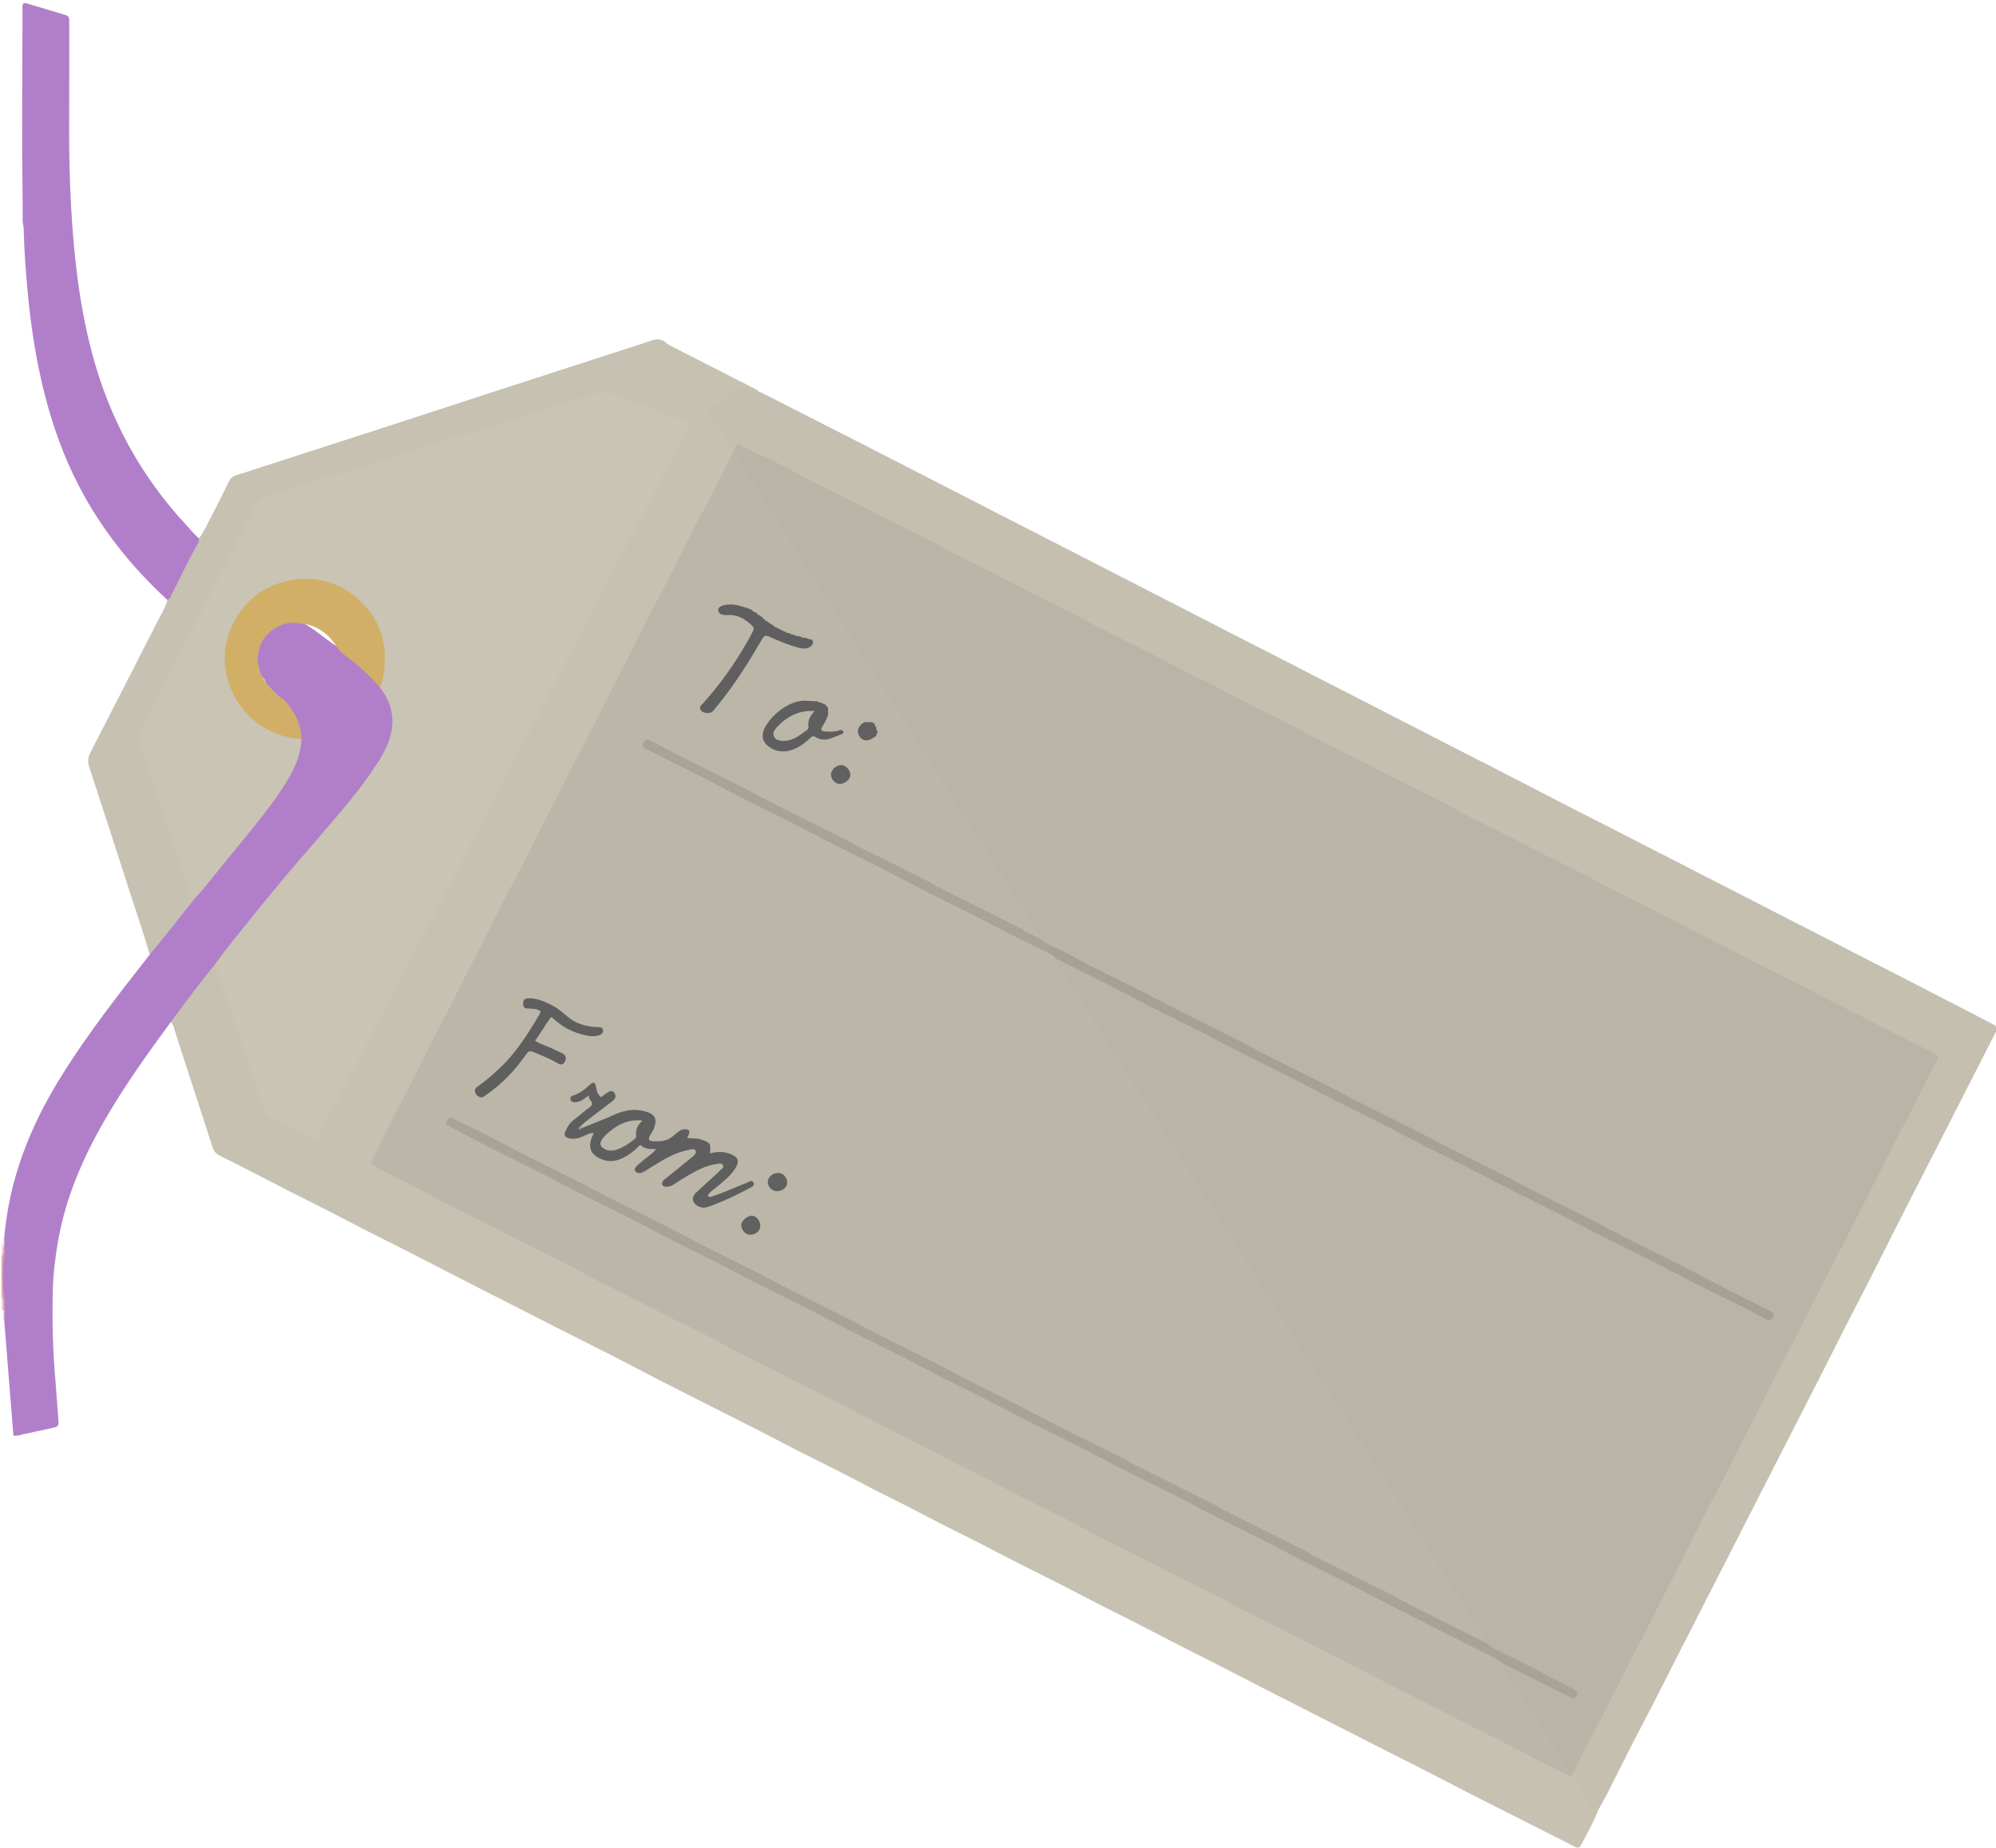 <svg xmlns="http://www.w3.org/2000/svg" width="2647" height="2451" viewBox="0 0 2647 2451"><g fill-rule="evenodd" clip-rule="evenodd"><path fill="#DEA7A7" d="M2 1720v-54c2.124-3.69.4-7.763 1.16-11.577.437-2.204 1.374-3.79 3.82-1.664 2.52 4.243 2.38 8.962 1.77 13.497-2.52 18.76-2.306 37.464.037 56.222.606 4.853.8 9.91-1.59 14.56-.78 1.23-1.835 1.536-3.157.924-2.7-5.76.708-12.21-2.04-17.964z"/><path fill="#F5E3E3" d="M5.732 1651.758C2.042 1655.864 6.102 1662 2 1666v-16c3.676-2.447.345-7.522 3.773-10.062 3.513 3.952 3.54 7.892-.04 11.82z"/><path fill="#F0D8D8" d="M2 1720c3.558 5.66 1.553 11.954 2.04 17.963L2 1738v-18z"/><path fill="#C7C1B2" d="M198.546 1266.14c-8.02-28.124-17.61-55.746-26.615-83.556-17.905-55.295-35.624-110.652-53.742-165.878-2.282-6.955-1.472-12.493 1.798-18.837 29.712-57.637 59.21-115.383 88.613-173.178 4.805-9.446 10.57-18.477 13.53-28.804 12.856-27.835 25.653-55.702 41.915-81.793 5.844-8.112 10.038-17.175 14.638-25.976 8.482-16.234 16.708-32.608 24.682-49.097 2.226-4.603 5.287-7.177 10.044-8.708 69.3-22.315 138.583-44.697 207.84-67.156 42.687-13.844 85.31-27.882 127.984-41.764 50.903-16.557 101.83-33.043 152.746-49.555 20.556-6.665 41.193-13.093 61.635-20.092 7.692-2.634 14.284-2.45 20.265 3.343 2.7 2.616 6.176 3.893 9.425 5.553 34.984 17.88 69.985 35.73 104.953 53.64 2.922 1.496 6.238 2.51 8.157 5.527-3.532 3.51-6.938 1.28-9.914-.64-6.9-4.455-12.86-3.35-19.228 1.42-9.07 6.79-19.246 11.927-28.864 17.91-5.873 3.65-6.725 7.403-2.94 13.03 7.626 11.33 14.635 23.065 22.12 34.493 2.54 3.877 5.6 7.527 6.144 12.416.16 3.495-1.414 6.47-2.9 9.447-11.614 23.262-22.942 46.672-34.95 69.73-33.863 65.028-66.65 130.605-100.067 195.858-48.766 95.224-97.308 190.56-145.928 285.855-27.565 54.026-55.184 108.028-82.813 162.022-35.677 69.722-71.518 139.36-106.698 209.335-6.303 12.535-6.318 12.578 5.825 18.628 51.015 25.41 101.614 51.64 152.438 77.425 61.813 31.36 123.502 62.977 185.22 94.532 97.326 49.764 194.753 99.33 292.097 149.058 63.216 32.293 126.546 64.363 189.672 96.826 64.904 33.378 130.033 66.31 195.017 99.53 67.06 34.284 134.234 68.344 201.29 102.635 96.138 49.165 192.202 98.472 288.48 147.366 24.04 12.21 48.388 23.907 71.867 37.225 9.012 5.318 13.268 14.535 18.724 22.796 5.53 8.373 9.472 18.066 18.915 23.268-6.312 16.513-14.976 31.855-23.343 47.36-2.182 4.044-4.394 4.056-7.914 2.214-8.56-4.477-17.22-8.754-25.835-13.124-51.975-26.368-104.134-52.38-155.85-79.247-30.442-15.815-61.155-31.078-91.7-46.683-64.646-33.026-129.458-65.733-193.94-99.077-31.048-16.056-62.467-31.383-93.374-47.69-31.228-16.476-63.148-31.582-94.32-48.136-34.715-18.437-70.277-35.193-105.022-53.544-32.988-17.423-66.7-33.415-99.666-50.852-29.15-15.42-58.967-29.517-88.075-44.99-34.118-18.135-69.1-34.574-103.24-52.635-31.802-16.823-64.138-32.568-96.145-48.97-32.007-16.4-64.28-32.293-96.05-49.142-30.312-16.077-61.162-31.06-91.7-46.676-66.102-33.805-132.424-67.186-198.34-101.35-32.232-16.703-64.93-32.484-97.02-49.44-34.162-18.054-69.023-34.722-103.216-52.69-21.23-11.154-42.65-21.907-64.066-32.68-5.19-2.612-7.7-6.13-9.476-11.713-13.298-41.846-27.078-83.536-40.676-125.285-3.603-11.06-7.134-22.145-10.612-33.246-.805-2.57-1.278-5.235-4.223-6.32-1.44-3.486 1.185-5.63 2.845-7.912 15.79-21.713 32.32-42.865 48.816-64.04 2.106-2.704 3.736-7.456 9.014-5.745 10.6 28.75 19.602 58.044 29.862 86.917 11.826 33.278 22.448 66.98 33.626 100.487 1.837 5.51 4.015 10.568 9.663 13.298 16.803 8.12 33.136 17.15 49.58 25.954 6.5 3.48 10.183 2.044 13.426-4.45 15.18-30.4 31.508-60.21 47.027-90.43 37.13-72.306 75.203-144.12 112.462-216.357 23.816-46.178 47.956-92.194 72.034-138.24C695.84 976.44 737.06 897.26 778.25 818.064c24.127-46.394 48.27-92.782 72.57-139.086 18.418-35.1 36.527-70.358 55.03-105.413 4.667-8.845 3.922-11.437-5.285-15.004-29.825-11.554-59.926-22.383-89.787-33.843-6.895-2.646-13.595-1.936-20.525.165-46.55 14.11-92.9 28.86-139.367 43.237-87.52 27.076-174.9 54.594-262.46 81.535-10.19 3.135-20.243 6.752-30.577 9.36-8.762 2.21-14.523 7.22-18.313 15.416-5.592 12.095-11.887 23.86-17.808 35.802-33.154 66.87-67.82 132.974-101.15 199.756-9.664 19.36-19.805 38.51-29.72 57.76-3.6 6.988-4.176 13.463-1.683 21.032 21.16 64.25 43.82 127.99 64.858 192.28 1.146 3.5 2.764 6.782 4.365 10.076 1.018 4.54-1.84 7.687-4.354 10.643-16.395 19.277-31.61 39.504-47.683 59.037-2.075 2.525-3.77 5.672-7.817 5.322z"/><path fill="#C5BFB0" d="M2119.916 2399.977c-4.64.852-7.625-.51-10.174-5.02-5.313-9.402-11.566-18.27-17.29-27.447-2.804-4.495-6.095-8.46-10.452-11.5.207-2.45 1.635-4.41 2.583-6.57 41.048-82.682 83.825-164.48 125.567-246.804 34.656-68.35 69.5-136.61 104.44-204.82 47.25-92.23 94.347-184.535 141.35-276.89 32.192-63.252 65.1-126.138 96.655-189.713 3.414-6.877 7.237-13.513 11.092-20.132 3.564-6.12 2.68-10.236-4.044-13.59-45.917-22.906-91.505-46.467-137.16-69.885-66.995-34.365-134.378-67.975-201.06-102.95-2.95-1.548-5.867-3.163-8.863-4.62-59.038-28.72-117.1-59.37-175.656-89.04-61.52-31.173-122.884-62.66-184.297-94.045-66.46-33.964-133-67.775-199.454-101.75-64.08-32.763-128.236-65.378-192.31-98.152-64.67-33.078-129.504-65.835-194.083-99.083-82.95-42.706-166.332-84.562-249.2-127.427-10.372-5.366-21.45-9.213-31.632-14.917-4.78-2.678-8.145-1.452-11.186 2.482-.938.643-1.853.606-2.74-.098-7.207-11.51-14.423-23.01-21.615-34.528-3.158-5.058-5.848-10.476-9.516-15.127-3.69-4.682-1.77-6.605 2.357-9.14 13.266-8.146 26.405-16.503 39.44-25.015 5.468-3.57 9.496.352 13.75 2.203 3.276 1.426 5.912 4.372 9.993 3.413 3.09.327 5.602 2.07 8.254 3.42 45.71 23.267 91.438 46.503 137.1 69.865 48.62 24.876 97.174 49.89 145.767 74.822 52.742 27.062 105.5 54.092 158.242 81.155 48.592 24.935 97.164 49.908 145.757 74.842 52.74 27.063 105.498 54.095 158.243 81.15 48.893 25.08 97.777 50.177 146.667 75.264 52.446 26.913 105.035 53.552 157.278 80.854 25.39 13.268 51.048 25.99 76.53 39.067 79.69 40.895 159.41 81.738 239.113 122.608 50.673 25.982 101.355 51.942 152 77.98 36.423 18.726 72.793 37.558 109.18 56.354 9.022 4.66 9.37 5.297 4.737 14.426-18.088 35.64-36.29 71.22-54.477 106.807-25.312 49.524-50.715 99.003-75.957 148.562-16.773 32.933-32.923 66.19-50.112 98.902-16.58 31.554-32.257 63.557-48.494 95.28-31.106 60.773-62.135 121.588-93.188 182.39-15.142 29.647-30.258 59.306-45.398 88.952-15.744 30.83-31.512 61.647-47.253 92.48-17.408 34.096-34.475 68.37-52.292 102.252-16.125 30.664-31.348 61.775-47.16 92.59-3.492 6.81-7.342 13.434-11.03 20.143z"/><path fill="#b17fca" d="M286.01 1278.036c-18.904 22.667-36.248 46.535-54.024 70.07-1.987 2.63-3.917 5.304-5.872 7.958-31.177 42.407-61.705 85.26-87.988 130.947-28.57 49.662-51.046 101.703-61.01 158.535-3.854 21.983-6.57 44.108-7.087 66.437-.92 39.646-.022 79.24 3.458 118.77 1.634 18.56 2.568 37.18 4.11 55.747.427 5.133-2.555 6.253-6.35 7.075-13.322 2.885-26.654 5.722-39.968 8.64-4.132.907-8.11 2.77-13.482 1.84L5.795 1754.018c-1.233-5.28-1.213-10.56-.015-15.84 1.33-10.68-1.237-21.155-1.598-31.735-.498-14.596-.45-29.202 1.71-43.734.53-3.562-.074-7.295-.158-10.95l.04-11.822c6.6-75.192 33.186-143.356 72.287-207.27 29.42-48.086 63.18-93.03 97.786-137.397 7.57-9.705 15.132-19.42 22.7-29.13 8.564-10.473 17.21-20.877 25.67-31.432 11.356-14.17 22.567-28.454 33.84-42.69 5.453-13.187 16.323-22.37 24.888-33.21 31.298-39.606 65.315-77.094 92.73-119.716 11.66-18.132 20.302-37.34 21.74-59.205-.885-19.547-9.757-35.56-22.126-50.015-7.827-8.747-16.837-16.354-24.48-25.29-1.596-2.51-3.54-4.757-5.372-7.1-9.73-18.61-8.47-36.792 3.896-53.418 12.32-16.567 29.162-23.473 49.894-19.29 17.175 8.882 31.39 22.09 47.422 32.665.79.486 1.535 1.04 2.264 1.614 1.1.847 2.133 1.774 3.154 2.713 19.255 15.16 38.918 29.88 53.966 49.624 22.213 27.648 21.01 56.988 5.43 86.79-13.01 24.88-30.122 47.11-48.13 68.48-57.2 67.89-115.62 134.765-169.99 205-2.01 2.59-3.66 5.67-7.333 6.376zM264.045 714.096c.173 2.753-.666 5.232-2.02 7.582-12.438 21.59-22.63 44.334-34.15 66.396-1.497 2.87-2.257 6.373-5.745 7.815-47.42-43.676-87.26-93.272-117.105-150.587-20.848-40.037-35.868-82.3-46.722-126.04-9.944-40.074-16.455-80.74-20.61-121.828-3.15-31.133-5.558-62.288-6.28-93.574-.075-3.295-.874-6.573-1.337-9.86-.008-7.322.06-14.646-.037-21.967-1.15-86.286-.445-172.574-.2-258.86.01-2.912-.747-6.002 1.13-8.647 3.19-1.184 5.923.395 8.753 1.24 14.34 4.29 28.677 8.584 43.008 12.897 9.078 2.73 9.103 2.747 9.098 12.302-.02 44.977.07 89.953-.132 134.93-.163 36.317.624 72.62 2.633 108.864 3.594 64.867 10.792 129.237 27.41 192.314 22.933 87.04 64.27 163.877 125.678 229.806 5.438 5.838 10.31 12.224 16.627 17.216z"/><path fill="#F0D8D8" d="M5.78 1738.18l.015 15.84c-3.408-5.043-1.32-10.688-1.757-16.057.588.014 1.17.087 1.742.217z"/><path fill="#BBB6A8" d="M972.002 598.005c.664-.008 1.327-.013 1.99-.017 13.38 17.442 24.272 36.53 35.968 55.062 39.456 62.516 79.13 124.895 118.63 187.383 43.77 69.243 87.586 138.46 131.392 207.68 38.82 61.342 77.786 122.592 116.39 184.07 2.188 3.485 6.042 6.61 3.972 11.625-.63.65-1.41 1.073-2.288 1.295-1.28.098-2.493-.217-3.65-.725-.7-.277-1.387-.627-2.047-1-.923-.512-1.833-1.078-2.777-1.562-.61-.26-1.205-.57-1.786-.895-.847-.466-1.693-.944-2.578-1.35-.607-.217-1.18-.504-1.735-.822-.85-.442-1.7-.884-2.57-1.294-.605-.233-1.162-.555-1.687-.93-.54-.344-1.037-.745-1.513-1.168-.012.02-.735-.598-.75-.576-.538-.327-1.067-.67-1.615-.987-.59-.268-1.143-.59-1.69-.93-.855-.493-1.728-.95-2.634-1.36-.648-.253-1.263-.558-1.877-.88-.65-.29-1.277-.615-1.914-.932-.67-.284-1.31-.615-1.948-.958-.668-.308-1.313-.648-1.968-.98-.683-.293-1.335-.638-1.985-.987-.676-.312-1.33-.66-1.99-.998-.687-.294-1.345-.642-2-.995-.676-.313-1.333-.662-1.995-1.002-.687-.296-1.347-.642-2.002-.997-.677-.313-1.335-.662-1.997-1.002-.687-.295-1.346-.643-2.002-.997-.677-.312-1.335-.663-1.998-1.003-.687-.295-1.346-.643-2.002-.997-.677-.312-1.335-.663-1.998-1.003-.688-.294-1.346-.644-2.002-.997-.677-.312-1.335-.663-1.998-1.003-.688-.294-1.346-.644-2.002-.997-.677-.312-1.335-.663-1.998-1.003-.688-.294-1.346-.644-2.002-.997-.677-.312-1.335-.663-1.998-1.003-.688-.294-1.346-.644-2.002-.997-.677-.312-1.335-.663-1.998-1.003-.688-.294-1.346-.644-2.002-.997-.677-.312-1.335-.663-1.998-1.003-.688-.294-1.346-.644-2.002-.997-.677-.312-1.335-.663-1.998-1.003-.688-.294-1.346-.644-2.002-.997-.677-.312-1.335-.663-1.998-1.003-.688-.294-1.346-.644-2.002-.997-.677-.312-1.335-.663-1.998-1.003-.688-.294-1.346-.644-2.002-.997-.677-.312-1.335-.663-1.998-1.003-.688-.294-1.346-.644-2.002-.997-.677-.312-1.335-.663-1.998-1.003-.688-.294-1.346-.644-2.002-.997-.677-.312-1.335-.663-1.998-1.003-.688-.294-1.346-.644-2.002-.997-.677-.312-1.335-.663-1.998-1.003-.688-.294-1.346-.644-2.002-.997-.677-.312-1.335-.663-1.998-1.003-.688-.294-1.346-.644-2.002-.997-.677-.312-1.335-.663-1.998-1.003-.688-.294-1.346-.644-2.002-.997-.677-.313-1.335-.663-1.998-1.003-.688-.295-1.347-.643-2.002-.997-.678-.313-1.335-.664-2-1.003-.687-.295-1.346-.644-2.003-.998-.678-.313-1.336-.664-2-1.003-.686-.297-1.346-.643-2-.996-.67-.31-1.32-.657-1.975-.992-.667-.287-1.31-.627-1.945-.972-.64-.3-1.267-.638-1.892-.964-.633-.275-1.245-.604-1.85-.938-.888-.473-1.776-.956-2.685-1.396-.62-.24-1.19-.57-1.73-.953-.547-.347-1.053-.754-1.534-1.184-.01.02-.742-.605-.755-.582-.542-.33-1.073-.676-1.624-.995-.59-.27-1.145-.593-1.692-.933-.857-.494-1.73-.952-2.637-1.362-.648-.253-1.263-.56-1.878-.88-.65-.292-1.278-.615-1.913-.933-.672-.284-1.31-.617-1.95-.96-.667-.307-1.313-.647-1.967-.98-.683-.292-1.335-.637-1.985-.986-.676-.312-1.33-.66-1.99-.998-.687-.294-1.345-.642-2-.995-.676-.313-1.333-.662-1.995-1.002-.687-.295-1.347-.64-2.002-.996-.677-.313-1.335-.662-1.997-1.002-.687-.296-1.346-.644-2.002-.998-.677-.312-1.335-.663-1.998-1.003-.687-.294-1.346-.642-2.002-.996-.677-.312-1.335-.663-1.998-1.003-.688-.293-1.346-.643-2.002-.996-.677-.312-1.335-.663-1.998-1.003-.688-.293-1.346-.643-2.002-.996-.677-.312-1.335-.663-1.998-1.003-.688-.293-1.346-.643-2.002-.996-.677-.312-1.335-.663-1.998-1.003-.688-.293-1.346-.643-2.002-.996-.677-.312-1.335-.663-1.998-1.003-.687-.294-1.347-.642-2.002-.996-.677-.313-1.335-.663-2-1.003-.687-.295-1.346-.643-2.003-.997-.68-.313-1.338-.664-2.002-1.004-.688-.298-1.35-.644-2.004-1-.676-.31-1.33-.658-1.99-.995-.676-.29-1.328-.634-1.974-.982-.658-.307-1.302-.648-1.948-.982-.67-.287-1.314-.628-1.954-.975-.99-.497-1.987-.978-3.02-1.408-.756-.25-1.482-.534-2.226-.808-1.238-.37-2.467-.726-3.703-1.114-29.952-13.872-58.663-30.157-88.258-44.724-58.595-28.84-116.26-59.527-174.81-88.472-10.737-5.308-21.022-11.547-31.85-16.726-2.103-1.006-4.126-2.23-6.418-2.745-1.678-.377-3.437-.33-4.324 1.49-.834 1.714-.188 3.23 1.19 4.414 2.307 1.983 5.12 3.105 7.803 4.424 64.9 31.884 129.004 65.35 193.52 97.993 82.944 41.97 165.78 84.157 248.616 126.338 27.606 14.058 55.322 27.916 82.85 42.142 4.474 2.312 8.787 4.814 11.086 9.627 16.83 28.754 35.29 56.492 53.012 84.69 39.36 62.62 79.052 125.034 118.61 187.53 35.285 55.743 70.56 111.493 105.876 167.216 44.234 69.794 88.428 139.614 132.596 209.45 40.25 63.64 80.565 127.24 120.904 190.824 12.137 19.132 24.194 38.313 36.288 57.473 1.757 2.783 3.924 5.498 2.975 9.175-.573.704-1.313 1.18-2.193 1.42-1.286.115-2.5-.205-3.664-.716-.718-.284-1.416-.645-2.094-1.022-.975-.54-1.944-1.11-2.952-1.605-.682-.28-1.336-.616-1.985-.962-.67-.306-1.322-.648-1.98-.983-.682-.292-1.336-.637-1.988-.987-.674-.312-1.33-.66-1.99-.998-.687-.295-1.344-.644-1.998-.996-.68-.312-1.336-.662-1.998-1.002-.688-.295-1.347-.644-2.003-.998-.678-.313-1.336-.663-2-1.003-.687-.295-1.346-.644-2-.997-.68-.313-1.336-.664-2-1.004-.687-.295-1.346-.643-2.002-.997-.677-.313-1.335-.663-1.998-1.003-.688-.294-1.346-.644-2.002-.997-.677-.312-1.335-.663-1.998-1.003-.687-.295-1.347-.643-2.002-.997-.677-.313-1.335-.663-1.998-1.003-.687-.295-1.347-.643-2.002-.997-.677-.313-1.335-.663-1.998-1.003-.687-.295-1.347-.643-2.002-.997-.677-.313-1.335-.663-1.998-1.003-.687-.295-1.347-.643-2.002-.997-.677-.313-1.335-.663-1.998-1.003-.687-.295-1.347-.643-2.002-.997-.677-.313-1.335-.663-1.998-1.003-.687-.295-1.347-.643-2.002-.997-.677-.313-1.335-.663-1.998-1.003-.687-.295-1.347-.643-2.002-.997-.677-.313-1.335-.663-1.998-1.003-.687-.295-1.347-.643-2.002-.997-.677-.313-1.335-.663-1.998-1.003-.687-.295-1.347-.643-2.002-.997-.677-.313-1.335-.663-1.998-1.003-.687-.295-1.347-.643-2.002-.997-.677-.313-1.335-.663-1.998-1.003-.687-.295-1.347-.643-2.002-.997-.677-.313-1.335-.663-1.998-1.003-.687-.295-1.347-.643-2.002-.997-.677-.313-1.335-.663-1.998-1.003-.687-.295-1.347-.643-2.002-.997-.677-.313-1.335-.663-1.998-1.003-.687-.295-1.347-.643-2.002-.997-.678-.312-1.335-.663-1.998-1.003-.688-.295-1.347-.644-2.003-.997-.677-.313-1.335-.663-1.997-1.003-.685-.293-1.342-.642-1.994-.993-.667-.31-1.315-.656-1.967-.99-.664-.287-1.305-.625-1.936-.97-.637-.302-1.26-.64-1.882-.966-.634-.276-1.246-.605-1.848-.943-.894-.485-1.792-.97-2.722-1.396-.636-.25-1.242-.56-1.84-.885-.91-.47-1.803-.97-2.695-1.473-.897-.487-1.732-1.066-2.53-1.695-.79-.593-1.587-1.177-2.46-1.652-.61-.26-1.187-.58-1.754-.918-.878-.49-1.765-.958-2.684-1.38-.652-.255-1.272-.56-1.89-.885-.65-.293-1.28-.617-1.918-.937-.67-.283-1.31-.617-1.95-.96-.668-.306-1.312-.647-1.967-.98-.683-.292-1.335-.635-1.985-.985-.674-.312-1.328-.658-1.99-.996-.685-.296-1.342-.643-1.996-.996-.677-.313-1.334-.662-1.996-1-.688-.296-1.346-.646-2.002-1-.677-.31-1.334-.66-1.997-1-.69-.295-1.347-.645-2.003-.998-.677-.313-1.335-.663-1.998-1.003-.69-.294-1.347-.644-2.003-.997-.677-.312-1.335-.663-1.998-1.003-.688-.295-1.348-.643-2.003-.997-.677-.313-1.335-.663-1.998-1.003-.688-.295-1.348-.643-2.003-.997-.677-.313-1.335-.663-1.998-1.003-.688-.295-1.348-.643-2.003-.997-.677-.313-1.335-.663-1.998-1.003-.688-.295-1.348-.643-2.003-.997-.677-.313-1.335-.663-1.998-1.003-.688-.295-1.348-.643-2.003-.997-.677-.313-1.335-.663-1.998-1.003-.688-.295-1.348-.643-2.003-.997-.677-.313-1.335-.663-1.998-1.003-.688-.295-1.348-.643-2.003-.997-.677-.313-1.335-.663-1.998-1.003-.688-.295-1.348-.643-2.003-.997-.677-.313-1.335-.663-1.998-1.003-.688-.295-1.348-.643-2.003-.997-.677-.313-1.335-.663-1.998-1.003-.688-.295-1.348-.643-2.003-.997-.677-.313-1.335-.663-1.998-1.003-.688-.295-1.348-.643-2.003-.997-.677-.313-1.335-.663-1.998-1.003-.688-.295-1.348-.643-2.003-.997-.677-.313-1.335-.663-1.998-1.003-.688-.295-1.348-.643-2.003-.997-.677-.313-1.335-.663-1.998-1.003-.688-.295-1.348-.643-2.003-.997-.677-.313-1.335-.663-1.998-1.003-.688-.295-1.348-.643-2.003-.997-.678-.312-1.335-.663-1.998-1.003-.69-.295-1.348-.644-2.004-.997-.677-.313-1.335-.663-1.997-1.003-.686-.293-1.343-.642-1.995-.993-.667-.31-1.315-.655-1.967-.99-.663-.286-1.304-.624-1.935-.97-.637-.3-1.26-.64-1.882-.965-.633-.276-1.245-.605-1.847-.943-.894-.486-1.792-.97-2.722-1.397-.635-.25-1.24-.56-1.84-.885-.91-.47-1.802-.97-2.694-1.472-.897-.487-1.732-1.066-2.53-1.695-.79-.593-1.587-1.177-2.46-1.652-.61-.26-1.187-.58-1.754-.917-.878-.49-1.765-.958-2.684-1.38-.65-.255-1.27-.56-1.89-.885-.65-.292-1.28-.617-1.917-.937-.67-.283-1.31-.615-1.948-.96-.668-.306-1.314-.646-1.968-.978-.683-.29-1.334-.637-1.985-.986-.675-.312-1.33-.658-1.99-.996-.686-.295-1.343-.642-1.997-.995-.677-.313-1.334-.662-1.996-1-.687-.298-1.346-.644-2-.998-.68-.313-1.336-.663-2-1.003-.686-.295-1.346-.643-2-.997-.678-.313-1.336-.663-2-1.002-.687-.295-1.345-.645-2-.998-.678-.313-1.336-.662-2-1.003-.687-.294-1.345-.644-2-.997-.678-.312-1.336-.663-2-1.003-.687-.294-1.345-.644-2-.997-.678-.312-1.336-.663-2-1.003-.687-.294-1.345-.644-2-.997-.678-.312-1.336-.663-2-1.003-.687-.294-1.345-.644-2-.997-.678-.312-1.336-.663-2-1.003-.687-.294-1.345-.644-2-.997-.678-.312-1.336-.663-2-1.003-.687-.294-1.345-.644-2-.997-.678-.312-1.336-.663-2-1.003-.687-.294-1.345-.644-2-.997-.678-.312-1.336-.663-2-1.003-.687-.294-1.345-.644-2-.997-.678-.312-1.336-.663-2-1.003-.687-.294-1.345-.644-2-.997-.678-.312-1.336-.663-2-1.003-.687-.294-1.345-.644-2-.997-.678-.312-1.336-.663-2-1.003-.687-.294-1.345-.644-2-.997-.678-.312-1.336-.663-2-1.003-.687-.294-1.345-.644-2-.997-.678-.312-1.336-.663-2-1.003-.687-.294-1.345-.644-2-.997-.678-.312-1.336-.663-2-1.003-.687-.294-1.345-.644-2-.997-.678-.312-1.336-.663-2-1.003-.687-.294-1.345-.644-2-.997-.678-.313-1.336-.663-2-1.003-.687-.295-1.346-.643-2-.997-.68-.313-1.336-.664-2-1.003-.688-.295-1.347-.644-2.004-.998-.678-.313-1.336-.664-2-1.003-.686-.296-1.346-.642-2-.995-.67-.31-1.32-.657-1.975-.992-.667-.287-1.31-.627-1.945-.972-.64-.3-1.267-.638-1.892-.964-.632-.275-1.244-.604-1.848-.938-.89-.473-1.777-.956-2.686-1.396-.62-.24-1.19-.57-1.73-.953-.547-.346-1.053-.753-1.534-1.183-.01.02-.742-.605-.755-.582-.54-.33-1.072-.676-1.623-.995-.59-.27-1.145-.592-1.692-.932-.857-.493-1.73-.95-2.637-1.36-.648-.254-1.263-.56-1.878-.88-.65-.293-1.277-.616-1.912-.934-.672-.284-1.31-.617-1.95-.96-.667-.307-1.313-.647-1.967-.98-.683-.292-1.335-.637-1.985-.986-.676-.312-1.33-.66-1.99-.998-.687-.294-1.345-.642-2-.995-.676-.313-1.333-.662-1.995-1.002-.687-.296-1.347-.642-2.002-.997-.677-.313-1.335-.662-1.997-1.002-.69-.296-1.348-.644-2.004-.998-.677-.312-1.335-.663-1.998-1.003-.687-.295-1.346-.643-2.002-.997-.677-.312-1.335-.663-1.998-1.003-.688-.294-1.346-.644-2.002-.997-.677-.312-1.335-.663-1.998-1.003-.688-.294-1.346-.644-2.002-.997-.677-.312-1.335-.663-1.998-1.003-.688-.294-1.346-.644-2.002-.997-.677-.312-1.335-.663-1.998-1.003-.688-.294-1.346-.644-2.002-.997-.677-.312-1.335-.663-1.998-1.003-.688-.294-1.346-.644-2.002-.997-.677-.312-1.335-.663-1.998-1.003-.688-.294-1.346-.644-2.002-.997-.677-.312-1.335-.663-1.998-1.003-.688-.294-1.346-.644-2.002-.997-.677-.312-1.335-.663-1.998-1.003-.688-.294-1.346-.644-2.002-.997-.677-.312-1.335-.663-1.998-1.003-.688-.294-1.346-.644-2.002-.997-.677-.312-1.335-.663-1.998-1.003-.688-.294-1.346-.644-2.002-.997-.677-.312-1.335-.663-1.998-1.003-.688-.294-1.346-.644-2.002-.997-.677-.312-1.335-.663-1.998-1.003-.688-.294-1.346-.644-2.002-.997-.677-.312-1.335-.663-1.998-1.003-.688-.294-1.346-.644-2.002-.997-.677-.312-1.335-.663-1.998-1.003-.688-.294-1.346-.644-2.002-.997-.677-.312-1.335-.663-1.998-1.003-.688-.294-1.346-.644-2.002-.997-.677-.312-1.335-.663-1.998-1.003-.688-.294-1.346-.644-2.002-.997-.677-.313-1.335-.663-1.998-1.003-.688-.294-1.347-.644-2.003-.997-.677-.313-1.335-.663-1.997-1.003-.686-.293-1.342-.642-1.994-.993-.667-.31-1.316-.655-1.967-.99-.664-.286-1.304-.626-1.935-.97-.637-.3-1.26-.64-1.883-.965-.635-.275-1.245-.606-1.848-.943-.894-.485-1.792-.97-2.722-1.397-.636-.252-1.243-.558-1.842-.885-.908-.47-1.8-.97-2.693-1.472-.897-.487-1.732-1.066-2.53-1.696-.79-.592-1.587-1.176-2.46-1.65-.61-.262-1.187-.58-1.754-.92-.878-.487-1.764-.957-2.683-1.377-.652-.255-1.27-.563-1.89-.887-.65-.293-1.278-.618-1.917-.937-.67-.283-1.31-.617-1.95-.96-.667-.307-1.313-.646-1.967-.98-.683-.29-1.335-.636-1.985-.985-.675-.312-1.328-.66-1.988-.996-.687-.296-1.345-.64-1.998-.995-.677-.312-1.334-.663-1.996-1-.688-.296-1.346-.646-2-.998-.68-.314-1.336-.664-2-1.004-.687-.295-1.346-.643-2-.997-.678-.314-1.336-.664-2-1.004-.686-.296-1.346-.642-2-.997-.678-.313-1.336-.664-2-1.004-.686-.295-1.346-.643-2-.997-.678-.314-1.336-.664-2-1.004-.688-.295-1.347-.645-2.004-.998-.68-.313-1.337-.664-2.002-1.004-.688-.297-1.35-.643-2.004-.998-.675-.31-1.33-.66-1.99-.996-.676-.29-1.327-.635-1.973-.982-.66-.307-1.303-.65-1.95-.982-.67-.29-1.315-.63-1.956-.977-.99-.498-1.99-.98-3.026-1.41-.757-.25-1.485-.534-2.232-.808-1.245-.37-2.48-.727-3.726-1.12-20.81-9.062-40.358-20.587-60.637-30.65-71.334-35.395-142.07-71.972-213.112-107.938-80.253-40.63-160.408-81.455-240.57-122.265-78.38-39.903-156.743-79.84-235.173-119.646-25.54-12.963-51.043-26.028-76.575-39.02-2.373-1.21-4.703-2.536-7.27-3.308-1.997-.6-4.26-.89-5.182 1.397-.944 2.344 1.027 3.665 2.854 4.515 11.494 5.345 22.17 12.23 33.527 17.813 73.254 36.024 145.706 73.637 218.534 110.5 78.47 39.716 156.85 79.62 235.224 119.527 78.97 40.21 158.03 80.242 236.985 120.483 80.736 41.15 161.567 82.113 242.34 123.19 78.1 39.72 156.33 79.188 234.257 119.24 59.557 30.61 119.807 59.856 178.985 91.204 5.32 2.82 10.717 5.45 14.352 10.53 30.178 49.486 61.45 98.285 92.97 146.93-.75 1.913-2.086 3.245-3.99 4.01-16.087-8.044-32.394-15.68-48.216-24.212-36.642-19.76-74.43-37.26-111.21-56.707-27.345-14.46-55.242-27.803-82.606-42.192-34.742-18.27-70.162-35.217-104.843-53.563-32.972-17.44-66.82-33.128-99.655-50.777-33.15-17.818-67.412-33.438-100.52-51.268-32.558-17.53-66.218-32.85-98.752-50.352-31.973-17.2-65.03-32.25-96.938-49.498-31.03-16.772-63.173-31.32-94.122-48.18-25.744-14.026-52.438-26.145-78.297-39.898-40.213-21.39-81.396-40.872-121.65-62.146-25.323-13.382-51.355-25.35-76.504-39.017-36.586-19.88-74.568-36.998-111.23-56.662-29.648-15.9-60.294-29.81-89.814-45.876-30.725-16.723-62.64-31.07-93.38-47.688-35.16-19.01-71.575-35.536-106.766-54.422-22.598-12.128-45.7-23.203-68.43-35.04-8.098-4.217-8.173-4.237-3.957-12.7 13.067-26.237 25.535-52.8 39.46-78.573 17.26-31.944 32.214-65.047 49.475-96.953 16.167-29.885 30.15-60.866 46.323-90.708 17.462-32.218 32.522-65.64 49.937-97.84 16.8-31.06 31.402-63.215 48.1-94.29 17.323-32.244 32.687-65.472 49.9-97.74 16.6-31.118 31.48-63.097 48.08-94.186 18.487-34.632 34.986-70.267 53.504-104.854 16.192-30.244 30.422-61.476 46.768-91.602 14.457-26.647 27.373-54.043 41.258-80.96 1.656-3.223 3.877-6.273 4.086-10.103z"/><path fill="#CAC4B5" d="M399.734 980.174c-.775 20.878-9.013 39.25-19.705 56.59-17.78 28.83-39.15 55.013-60.673 81.078-16.23 19.655-32.08 39.622-48.204 59.365-4.165 5.1-8.722 9.883-13.1 14.812-5.147-.463-4.7-5.172-5.752-8.26-8.575-25.164-16.44-50.578-25.357-75.62-14.05-39.447-26.52-79.424-40.427-118.91-2.78-7.897-2.19-14.413 1.584-21.8 28.93-56.63 56.94-113.735 86.436-170.066 21.472-41.01 41.7-82.62 62.587-123.91 4.312-8.525 9.73-13.993 19.233-16.806 42.952-12.715 85.728-26.032 128.53-39.255 15.86-4.9 31.575-10.278 47.434-15.19 44.38-13.744 88.816-27.303 133.196-41.045 24.735-7.66 49.393-15.573 74.105-23.304 18.055-5.647 36.156-11.145 54.21-16.79 5.662-1.772 11.092-1.31 16.568.756 22.982 8.674 45.99 17.278 68.99 25.91 8.08 3.034 16.134 6.143 24.244 9.096 8.97 3.266 11.065 7.676 5.986 15.59-5.97 9.304-10.305 19.39-15.37 29.12-19.21 36.887-38.018 73.983-57.498 110.726-16.363 30.862-32.332 61.925-48.482 92.895-16.612 31.856-33.222 63.713-49.812 95.58-14.438 27.73-29.187 55.298-43.443 83.127-17.9 34.938-35.888 69.837-54.308 104.503-16.235 30.554-32.216 61.232-47.98 92.03-16.52 32.276-33.423 64.358-50.217 96.496-13.708 26.233-27.567 52.39-41.242 78.64-18.904 36.295-37.368 72.824-56.707 108.885-7.395 13.787-14.3 27.808-21.61 41.625-3.367 6.366-3.73 6.61-9.842 3.488-18.964-9.685-37.776-19.666-56.76-29.31-4.75-2.413-6.21-6.6-7.686-11.032-11.54-34.688-23.006-69.4-34.658-104.05-8.26-24.563-16.798-49.03-25.154-73.56-1.493-4.38-3.448-8.703-2.842-13.54 11.514-16.68 24.548-32.192 37.168-48.01 17.183-21.535 34.665-42.837 52.287-64.016 12.743-15.316 26.015-30.19 38.89-45.4 29.385-34.706 60.164-68.31 84.96-106.67 5.414-8.378 10.632-16.87 14.475-26.134 11.294-27.23 8.342-52.57-9.912-75.928-1.792-3.647-.294-7.12.528-10.646 7.146-30.673 3.104-59.36-14.623-85.89-26.015-38.933-78.395-55.407-121.905-38.047-40.25 16.06-66.627 53.492-67.235 95.42-.695 47.938 35.006 92.45 82.085 102.61 5.74 1.24 12.082.663 17.01 4.847z"/><path fill="#B9B4A6" d="M1969.958 2178.026c2.13-2.042.227-3.816-.687-5.26-13.674-21.6-27.525-43.09-41.212-64.683-23.994-37.86-47.93-75.758-71.843-113.67-27.632-43.81-55.126-87.707-82.845-131.462-16.17-25.525-32.79-50.767-48.98-76.28-22.768-35.886-45.286-71.93-67.98-107.86-25.354-40.145-50.797-80.232-76.18-120.358-25.562-40.406-51.11-80.82-76.64-121.245-27.302-43.232-54.554-86.496-81.873-129.718-6.387-10.106-12.908-20.13-19.48-30.113-1.13-1.714-2.19-3.317-2.22-5.418 3.83-2.77 7.06-.124 10.17 1.42 69.236 34.42 138.008 69.754 206.715 105.216 1.776.918 3.534 1.874 5.33 2.755 73 35.848 145.17 73.35 217.722 110.085 79.98 40.494 159.896 81.12 239.78 121.808 78.4 39.932 156.646 80.163 235.373 119.45 8.36 4.172 16.082 9.493 24.627 13.287 2.73 1.213 6.307 2.966 8.043-.398 1.987-3.853-2.44-4.608-4.703-6.195-.812-.57-1.766-.935-2.665-1.372-48.56-23.623-96.087-49.273-144.434-73.318-55.506-27.605-110.603-56.03-165.868-84.113-77.843-39.555-155.69-79.103-233.52-118.69-80.797-41.096-161.747-81.896-242.386-123.296-53.66-27.55-108.07-53.624-161.146-82.3-1.256-.633-2.48-1.334-3.72-2-.833-.38-1.637-.827-2.436-1.277-3.137-2.83-8.88-3.112-8.906-9.018 2.3-1.65 1.23-3.17.06-5.006-13.4-20.984-26.757-42-40.07-63.04-23.966-37.876-47.92-75.758-71.83-113.666-27.633-43.805-55.153-87.68-82.843-131.448-14.91-23.568-30.17-46.917-45.1-70.473-24.174-38.136-48.184-76.375-72.305-114.543-25.363-40.134-50.79-80.226-76.154-120.36-5.644-8.93-12.714-17.052-15.758-27.477.62-1.878 1.137-3.797 1.88-5.623 1.235-3.03 2.66-3.53 6.048-1.822 20.5 10.338 41.487 19.73 61.776 30.45 37.368 19.748 75.628 37.745 112.944 57.545 32.077 17.02 65.065 32.22 96.993 49.46 31.37 16.94 63.863 31.646 95.194 48.585 31.95 17.273 65.04 32.266 96.98 49.487 32.552 17.55 66.247 32.836 98.758 50.394 30.785 16.626 62.686 31.024 93.406 47.696 29.873 16.21 60.886 30.154 90.73 46.338 35.738 19.378 72.803 36.11 108.578 55.348 30.224 16.252 61.492 30.43 91.623 46.785 30.46 16.532 62.073 30.754 92.51 47.253 31.344 16.99 63.863 31.646 95.196 48.58 33.124 17.904 67.38 33.54 100.557 51.28 31.694 16.946 64.345 32.012 95.97 49.032 29.927 16.107 60.824 30.256 90.76 46.285 33.44 17.905 67.822 33.955 101.29 51.76 19.112 10.17 38.544 19.665 57.747 29.628 8.114 4.21 8.696 5.02 4.284 12.943-17.345 31.153-31.857 63.75-48.722 95.125-7.726 14.374-15.058 28.928-22.448 43.46-24.91 48.976-49.2 98.276-74.705 146.94-17.304 33.01-33.176 66.74-50.784 99.567-16.378 30.532-30.835 62.027-47.208 92.53-16.997 31.666-32.115 64.274-49.01 95.967-18.942 35.538-35.85 72.107-54.83 107.595-16.66 31.143-31.307 63.29-48.114 94.314-17.44 32.194-32.56 65.554-50.02 97.703-12.404 22.84-23.404 46.368-35.387 69.407-3.56.016-5.012-2.496-6.673-5.13-13.79-21.846-27.705-43.61-41.547-65.424-10.825-17.06-21.73-34.068-32.335-51.265-4.832-7.836-10.967-14.993-13.44-24.157 4.786-1.72 8.31 1.493 12.042 3.33 24.49 12.062 48.776 24.535 73.305 36.518 3.022 1.478 7.528 5.563 9.594 1.565 2.53-4.898-3.746-5.993-6.938-7.633-31.977-16.422-63.697-33.342-95.975-49.182-5.704-2.8-12.395-5.04-14.062-12.594z"/><path fill="#D1AF66" d="M399.734 980.174c-43.272-1.937-82.043-31.32-95.727-72.56-11.32-34.116-6.283-65.784 13.83-94.783 15.966-23.02 38.39-37.606 66.128-42.83 38.616-7.272 72.016 3.646 98.7 32.13 17.246 18.41 27.01 40.77 27.536 66.684.3 14.79-.894 29.2-6.324 43.068-14.014-16.663-30.292-30.862-47.74-43.764-2.404-1.776-4.873-3.347-6.202-6.146-.673-.672-1.288-1.402-2.01-2.025l.105.13c-9.933-16.208-23-28.27-42.32-32.14-1.91-.383-3.722-1.588-5.646-.132-21.295-7.436-49.583 8.426-56.08 31.805-3.725 13.407-2.432 26.158 4.043 38.428 2.157 2.303 2.384 5.793 4.866 7.896 7.172 8.217 14.022 16.776 23.818 22.17 13.478 14.793 22.535 31.537 23.024 52.07z"/><path fill="#DDB9A0" d="M352.01 903.437c-.09.87-.177 1.74-.268 2.61-2.405-2.13-3.426-4.9-3.714-8.01 2.28 1.098 3.86 2.71 3.982 5.4z"/><path fill="#A7A397" d="M1969.958 2178.026c5.7 5.75 12.725 9.415 19.9 12.942 17.028 8.366 34.144 16.584 50.878 25.508 15.26 8.137 30.548 16.198 46.022 23.92 5.735 2.86 6.135 5.078 3.05 10.042-1.574 2.53-3.344 2.882-5.814 1.555-2.05-1.102-4.17-2.074-6.254-3.116-28.582-14.283-57.164-28.568-85.745-42.854-5.256-4.715-11.502-7.784-17.743-10.937-53.5-27.017-107.25-53.552-160.33-81.37-37.76-19.787-76.39-37.83-113.968-57.913-38.777-20.726-78.723-39.12-117.513-59.765-40.573-21.596-82.317-40.868-122.877-62.436-39.996-21.268-81.13-40.27-121.08-61.564-37.918-20.21-76.97-38.164-114.848-58.388-39.962-21.337-81.112-40.3-121.082-61.565-40.578-21.59-82.334-40.84-122.874-62.442-37.04-19.737-75.16-37.31-112.166-57.056-39.67-21.168-80.517-40-120.19-61.103-39.407-20.96-79.717-40.088-119.355-60.56-12.375-6.392-24.55-13.167-37.083-19.91.932-2.114 1.702-3.92 2.518-5.705 1.357-2.973 3.498-3.813 6.476-2.33 2.088 1.038 4.192 2.044 6.277 3.087 20.26 10.127 40.787 19.757 60.718 30.493 40.176 21.642 81.696 40.624 121.956 62.047 37.64 20.028 76.355 37.9 113.963 57.93 40.274 21.45 81.705 40.605 121.964 62.03 39.108 20.81 79.344 39.368 118.422 60.18 40.274 21.45 81.726 40.566 121.964 62.028 37.032 19.752 75.062 37.49 112.176 57.036 17.08 8.995 34.132 18.025 51.462 26.526 2.965 1.455 5.717 3.486 9.195 3.67.596.734 1.392 1.264 2.02 1.965.66.023 1.32.035 1.98.036.596.735 1.393 1.264 2.02 1.967.66.02 1.317.033 1.977.035.604.73 1.395 1.264 2.023 1.966.658.02 1.316.032 1.975.035.605.728 1.398 1.262 2.026 1.967.657.02 1.315.03 1.973.033.607.727 1.4 1.262 2.028 1.967.656.02 1.313.033 1.97.034.61.727 1.402 1.263 2.03 1.968.656.02 1.313.032 1.97.033.61.727 1.403 1.263 2.03 1.97.656.022 1.312.032 1.97.032.61.724 1.403 1.26 2.03 1.97.655.02 1.31.032 1.966.03.614.724 1.408 1.26 2.035 1.972.653.02 1.308.03 1.963.03.616.722 1.41 1.26 2.036 1.972.652.02 1.306.03 1.96.03.62.72 1.413 1.258 2.04 1.97.652.022 1.306.032 1.96.03.62.72 1.415 1.258 2.04 1.973.65.02 1.304.03 1.956.027.624.717 1.418 1.257 2.044 1.972.65.02 1.304.03 1.956.027.624.717 1.418 1.257 2.044 1.972.65.02 1.303.03 1.954.03.627.715 1.423 1.255 2.047 1.974l4.005 2.005c.64.67 1.303 1.32 1.988 1.946l2.008.053c.645.67 1.31 1.32 1.994 1.95l2.004.05c.646.67 1.31 1.32 1.996 1.95l2.002.05c.646.67 1.312 1.32 1.998 1.953l2.002.046c.573.746 1.366 1.27 1.998 1.955.666.025 1.33.04 1.997.048.58.742 1.374 1.266 2.005 1.956.664.023 1.33.038 1.995.043.58.74 1.374 1.266 2.005 1.957.664.023 1.328.038 1.992.044.585.74 1.38 1.266 2.008 1.96.663.02 1.326.036 1.99.04.587.74 1.38 1.266 2.01 1.96.663.022 1.326.036 1.99.04.587.74 1.38 1.266 2.01 1.96.664.022 1.326.036 1.99.04.587.74 1.38 1.266 2.01 1.96.663.022 1.325.036 1.988.04.59.74 1.383 1.266 2.013 1.962.662.02 1.324.035 1.986.04.59.737 1.386 1.265 2.014 1.963.66.02 1.322.034 1.983.037.593.735 1.388 1.264 2.016 1.963.66.023 1.32.036 1.98.037.597.734 1.393 1.264 2.02 1.965.66.022 1.32.034 1.98.035.597.734 1.393 1.264 2.02 1.966.66.022 1.32.035 1.98.036.6.728 1.393 1.263 2.02 1.965.66.02 1.317.032 1.976.035.605.73 1.398 1.263 2.026 1.968.657.02 1.315.03 1.973.033.607.728 1.4 1.263 2.028 1.968.656.02 1.313.033 1.97.034.61.726 1.402 1.262 2.03 1.967.657.02 1.313.03 1.97.032.61.726 1.403 1.262 2.03 1.97.656.02 1.312.03 1.97.03.61.725 1.403 1.262 2.03 1.97.655.022 1.31.033 1.966.032.614.723 1.408 1.26 2.035 1.97.653.022 1.308.032 1.963.03.616.723 1.41 1.26 2.036 1.972.652.02 1.307.03 1.96.03.62.72 1.414 1.26 2.04 1.972.652.02 1.306.03 1.96.03.62.718 1.414 1.257 2.04 1.97.65.022 1.305.032 1.957.03.623.717 1.417 1.257 2.043 1.972.65.022 1.304.03 1.956.028.624.717 1.418 1.257 2.044 1.972.65.022 1.304.03 1.956.028.624.718 1.42 1.258 2.045 1.974.65.023 1.302.033 1.952.03.648.693 1.374 1.307 2.05 1.973l.004.005c.64.672 1.304 1.32 1.987 1.947l2.008.053c.644.672 1.31 1.32 1.993 1.95l2.005.05c.646.67 1.31 1.322 1.996 1.952l2.002.048c.646.67 1.312 1.322 1.998 1.953.667.016 1.335.03 2.002.047.573.747 1.366 1.27 1.998 1.957.666.024 1.33.04 1.997.047.58.74 1.373 1.266 2.005 1.955.665.022 1.33.038 1.996.044.58.742 1.374 1.267 2.005 1.957.665.024 1.33.04 1.995.044.58.742 1.375 1.267 2.005 1.958.663.023 1.327.038 1.99.044.587.738 1.38 1.265 2.01 1.958.663.023 1.326.037 1.99.042.587.738 1.38 1.265 2.01 1.96.664.02 1.326.035 1.99.04.587.738 1.38 1.265 2.01 1.96.663.02 1.326.035 1.99.04.587.738 1.38 1.265 2.01 1.96.663.022 1.326.036 1.988.04.59.738 1.384 1.266 2.013 1.962.66.022 1.322.036 1.983.04.593.735 1.388 1.264 2.017 1.964.66.022 1.32.035 1.98.036.596.734 1.39 1.264 2.02 1.964.66.023 1.32.035 1.98.036.596.734 1.392 1.264 2.02 1.965.66.022 1.32.035 1.98.035.596.735 1.393 1.264 2.02 1.967.658.02 1.317.033 1.976.035.604.73 1.396 1.264 2.024 1.967.658.02 1.316.03 1.975.034.605.73 1.398 1.264 2.026 1.97.656.02 1.313.032 1.97.033.61.726 1.402 1.262 2.03 1.967.657.02 1.313.032 1.97.033.61.726 1.402 1.262 2.03 1.967.656.02 1.313.032 1.97.033.61.726 1.403 1.262 2.03 1.97.656.02 1.312.03 1.968.03.612.726 1.406 1.262 2.033 1.972.653.02 1.308.032 1.963.03.616.722 1.41 1.26 2.036 1.97.653.022 1.308.03 1.963.03.616.723 1.41 1.26 2.036 1.974.652.02 1.306.03 1.96.026.62.722 1.415 1.26 2.04 1.975.652.022 1.306.03 1.96.028.62.72 1.415 1.258 2.04 1.973.65.023 1.304.033 1.956.03.624.717 1.418 1.256 2.044 1.97.65.023 1.304.033 1.956.03.623.717 1.42 1.256 2.044 1.97.65.024 1.302.035 1.953.032.628.714 1.423 1.254 2.048 1.973l4 2.006c.644.673 1.31 1.322 1.993 1.952.67.016 1.337.032 2.005.05.646.67 1.31 1.32 1.996 1.95l2.002.05c.646.67 1.312 1.32 1.998 1.952.667.016 1.335.03 2.002.047.646.673 1.313 1.323 1.998 1.956l2 .045c.575.747 1.37 1.27 2 1.96.666.022 1.33.037 1.997.042.58.744 1.373 1.27 2.005 1.96.665.023 1.33.037 1.995.04.58.744 1.374 1.27 2.005 1.96.663.025 1.327.04 1.99.044.586.74 1.38 1.266 2.01 1.96.663.023 1.326.037 1.99.04.586.74 1.38 1.265 2.01 1.96.664.023 1.327.036 1.99.04.586.74 1.38 1.266 2.01 1.96.663.024 1.326.038 1.99.04.587.74 1.38 1.267 2.01 1.96.663.025 1.326.04 1.988.04.59.74 1.384 1.266 2.013 1.962.66.024 1.323.038 1.984.04.593.737 1.388 1.265 2.017 1.964.66.024 1.32.037 1.982.038.593.734 1.388 1.263 2.017 1.963.66.024 1.32.037 1.98.038.597.733 1.392 1.263 2.02 1.964.66.023 1.32.036 1.98.037.6.73 1.39 1.265 2.02 1.966.658.02 1.317.033 1.977.035.604.73 1.395 1.265 2.023 1.967.658.02 1.316.032 1.975.036.605.728 1.398 1.262 2.026 1.967.657.02 1.315.03 1.973.033.608.727 1.4 1.263 2.028 1.968.656.02 1.313.03 1.97.034.61.726 1.403 1.26 2.03 1.968.657.02 1.313.03 1.97.032.61.726 1.402 1.262 2.03 1.968.656.02 1.312.03 1.968.033.612.725 1.405 1.26 2.033 1.97.653.02 1.31.03 1.964.03.615.723 1.408 1.262 2.035 1.972.653.02 1.308.03 1.963.03.616.722 1.41 1.26 2.036 1.973.652.02 1.306.03 1.96.027.62.722 1.415 1.26 2.04 1.975.652.02 1.306.03 1.96.027.62.718 1.415 1.257 2.04 1.972.65.022 1.304.032 1.956.028.624.718 1.418 1.257 2.044 1.972.65.022 1.304.032 1.956.028.624.717 1.418 1.257 2.044 1.972.65.023 1.303.033 1.954.03.627.716 1.422 1.256 2.047 1.974l4.005 2.006c.64.672 1.303 1.32 1.988 1.947l2.008.052c.644.672 1.31 1.322 1.994 1.952l2.002.048c.646.67 1.312 1.322 1.998 1.953.667.016 1.335.03 2.002.047.646.672 1.313 1.322 1.998 1.955l2.002.045c.574.746 1.366 1.27 1.998 1.957.666.022 1.33.037 1.997.042.58.744 1.372 1.27 2.005 1.96.664.023 1.33.037 1.995.042.58.743 1.374 1.268 2.005 1.96.664.022 1.328.037 1.992.042.584.74 1.38 1.267 2.008 1.96.663.024 1.326.038 1.99.042.587.738 1.38 1.265 2.01 1.96.664.022 1.327.035 1.99.04.586.738 1.38 1.265 2.01 1.96.664.023 1.326.037 1.99.04.586.738 1.38 1.265 2.01 1.96.663.024 1.325.038 1.988.04.59.738 1.384 1.265 2.013 1.96.662.024 1.324.038 1.986.04.59.738 1.386 1.266 2.014 1.963.66.026 1.322.04 1.983.04.593.735 1.388 1.264 2.017 1.964.66.024 1.32.037 1.98.037.596.734 1.392 1.264 2.02 1.965.66.023 1.32.036 1.98.037.596.733 1.393 1.262 2.02 1.964.66.022 1.318.034 1.978.036.603.73 1.394 1.264 2.022 1.966.658.02 1.316.032 1.975.036.605.728 1.398 1.262 2.026 1.967.657.02 1.315.03 1.973.034.608.727 1.4 1.263 2.028 1.968.656.02 1.313.03 1.97.033.61.726 1.403 1.26 2.03 1.968.657.02 1.313.03 1.97.032.61.726 1.402 1.262 2.03 1.968.656.02 1.312.03 1.97.033.61.725 1.403 1.26 2.03 1.968.655.02 1.31.032 1.966.033.615.722 1.408 1.26 2.035 1.97.653.022 1.308.03 1.963.03.616.722 1.41 1.26 2.036 1.973.652.02 1.307.03 1.96.028.62.72 1.414 1.26 2.04 1.975.652.02 1.306.03 1.96.026.62.72 1.415 1.258 2.04 1.973.65.022 1.304.032 1.957.028.623.72 1.417 1.258 2.043 1.973.652.02 1.305.03 1.958.027.62.72 1.416 1.258 2.04 1.973.653.015 1.307.027 1.96.033z"/><path fill="#A5A195" d="M1392.017 1253.994c12.128 3.877 23.033 10.417 34.134 16.37 7.024 3.765 14 7.672 21.125 11.257 30.356 15.276 61.08 29.853 91.092 45.777 39.73 21.082 80.562 39.97 120.245 61.084 39.415 20.972 79.945 39.713 119.336 60.672 40 21.283 81.157 40.272 121.114 61.58 37.34 19.91 75.784 37.604 113.103 57.495 40.572 21.627 82.328 40.908 122.887 62.503 37.35 19.888 75.747 37.67 113.108 57.483 32.96 17.48 66.46 33.867 99.708 50.76 5.812 2.952 5.98 7 1.005 11.15-2.75 2.292-4.99.864-7.295-.362-8.22-4.373-16.286-9.047-24.6-13.234-32.134-16.19-64.64-31.67-96.448-48.474-42.123-22.25-85.327-42.357-127.385-64.683-37.963-20.152-76.978-38.196-114.884-58.4-39.984-21.313-81.14-40.302-121.11-61.587-37.937-20.202-76.967-38.214-114.88-58.404-41.17-21.924-83.516-41.512-124.688-63.375-38.843-20.625-78.773-39.08-117.538-59.794-29.68-15.857-60.023-30.354-89.936-45.725-3.225-1.657-6.277-3.86-10.093-4.126-2.04-4.285-6.087-6.056-10.002-7.993-.836-3.966-4.974-7.378-2.012-11.983l2.005.05c.542.786 1.412 1.235 2.012 1.96z"/><path fill="#5F5F5F" d="M772.048 1496.062c14.772-6.032 29.703-11.71 44.27-18.203 12.66-5.647 25.315-7.488 38.82-3.863 13.4 3.596 16.918 9.678 12.09 22.69-1.255 3.378-3.59 6.346-5.345 9.548-2.446 4.463-1.444 7.15 3.592 7.42 9.66.517 19.31.23 27.16-6.904 2.458-2.232 5.22-4.13 7.796-6.235 2.146-1.753 4.533-2.662 7.325-2.73 6.482-.152 7.963 2.26 5.045 8.388-.402.843-.838 1.67-1.563 3.11 6.48 1.043 12.725.052 18.728 2.21 12.31 4.422 13.034 5.102 11.443 18.392 9.27-2.58 18.323-2.82 27.23.71 10.568 4.19 12.48 9.703 6.362 19.255-7.335 11.454-18.354 19.17-28.51 27.726-3.022 2.545-6.352 4.642-7.816 8.342 2.344 3.026 4.53 1.32 6.572.66 15.526-5.033 30.265-12.065 45.457-17.95 2.814-1.09 6.414-4.51 8.58.065 1.986 4.19-2.488 5.683-5.155 7.122-17.585 9.494-35.622 18.02-54.484 24.73-3.56 1.265-7.06 1.754-10.736.612-7.79-2.42-15.11-10.463-5.438-19.624 8.213-7.78 16.68-15.293 25.025-22.932 1.72-1.573 3.622-3.013 5.057-4.818 2.12-2.67 7.396-4.59 5.082-8.54-1.91-3.265-6.855-1.69-10.27-1.104-13.34 2.295-25.062 8.727-36.62 15.353-6.345 3.64-12.453 7.698-18.605 11.664-3.183 2.052-6.502 3.312-10.345 2.876-4.633-.525-6.323-3.88-3.545-7.664 1.337-1.822 3.398-3.132 5.198-4.59 11.112-9.008 22.246-17.988 33.363-26.99.774-.626 1.536-1.29 2.196-2.032 1.547-1.737 3.633-3.738 2.673-6.036-1.24-2.966-4.35-2.568-7.025-2.087-13.605 2.452-26.064 7.892-37.886 14.863-7.45 4.395-14.75 9.043-22.114 13.584-2.88 1.776-5.842 3.257-9.387 2.603-3.956-.73-5.85-4.255-3.388-7.34 2.454-3.073 5.745-5.5 8.76-8.103 5.716-4.934 12.248-8.938 18.69-16.117-7.903-.148-14.55.275-19.8-4.527-1.905-1.743-3.572.727-4.895 2.05-5.693 5.7-11.988 10.576-19.245 14.104-8.67 4.215-17.54 5.842-27.013 2.425-16.094-5.807-20.7-16.53-13.426-31.9.424-.897.745-1.843 1.438-3.576-5.136-.253-8.97 2.354-12.986 4.053-5.573 2.36-11.147 4.298-17.37 3.54-7.904-.96-10.06-4.377-6.568-11.382 2.67-5.36 5.875-10.306 10.932-14.01 6.7-4.908 12.852-10.57 19.543-15.492 4.178-3.073 6.145-5.71 1.854-10.228-1.213-1.277-1.253-3.67-1.966-5.988-4.132 2.316-7.424 5.734-11.808 7.406-2.885 1.1-5.703 1.858-8.74 1.232-2.13-.44-3.53-1.796-3.912-3.99-.415-2.383.88-3.95 2.95-4.53 9.65-2.702 16.798-9.15 24.112-15.496 3.663-3.177 5.68-2.19 6.682 2.567 2.092 9.94 2.092 9.94 6.797 14.92 2.926-2.104 5.775-4.38 8.845-6.303 2.93-1.837 6.08-3.092 8.836.47 2.57 3.317 2.096 7.412-1.732 10.46-7.02 5.586-14.302 10.848-21.376 16.37-7.327 5.72-15.022 10.99-21.667 17.555-.662 2.154-.247 3.225 2.233 2.21z"/><path fill="#A7A397" d="M1388.002 1251.984c-.347 4.166 4.88 7.396 2.012 11.984-22.043-11.016-44.363-21.514-66.068-33.158-41.084-22.04-83.488-41.47-124.633-63.336-39.7-21.1-80.516-39.97-120.168-61.103-38.204-20.36-77.55-38.457-115.71-58.838-34.077-18.2-68.95-34.77-103.272-52.458-1.185-.61-2.352-1.268-3.58-1.775-4.27-1.772-5.187-4.33-2.994-8.64 2.236-4.397 4.826-4.648 8.8-2.522 13.195 7.062 26.394 14.13 39.753 20.872 32.107 16.207 64.6 31.68 96.398 48.463 42.406 22.382 85.66 43.057 128.242 65.06 10.033 5.186 19.823 10.874 30.002 15.806 2.974 1.44 5.72 3.48 9.198 3.665.59.738 1.383 1.265 2.013 1.96.662.022 1.324.036 1.986.04.59.738 1.387 1.266 2.015 1.964.66.02 1.322.034 1.983.037.594.735 1.39 1.264 2.018 1.964.66.023 1.32.036 1.98.037.596.734 1.392 1.264 2.02 1.965.66.022 1.32.034 1.98.035.596.734 1.392 1.264 2.02 1.966.66.022 1.318.035 1.978.036.602.728 1.394 1.263 2.022 1.965.658.02 1.316.032 1.975.035.606.728 1.398 1.264 2.027 1.968.657.02 1.315.03 1.973.033.606.728 1.4 1.264 2.027 1.968.656.02 1.313.032 1.97.034.61.726 1.402 1.262 2.03 1.967.657.02 1.313.03 1.97.032.61.726 1.403 1.262 2.03 1.968.656.02 1.312.032 1.97.033.61.725 1.403 1.26 2.03 1.97.655.02 1.31.032 1.966.03.614.724 1.408 1.26 2.035 1.97.654.022 1.31.033 1.964.032.616.722 1.41 1.26 2.036 1.97.653.022 1.308.032 1.962.03.618.72 1.413 1.26 2.038 1.973.653.02 1.308.03 1.96.028.62.72 1.416 1.26 2.04 1.974.652.02 1.305.03 1.958.028.623.717 1.417 1.257 2.043 1.972.65.02 1.304.03 1.956.028.623.717 1.417 1.257 2.043 1.972.65.02 1.304.03 1.956.028.623.718 1.42 1.257 2.043 1.974.65.023 1.3.033 1.95.03.65.693 1.375 1.307 2.05 1.973l.005.005c.64.672 1.304 1.32 1.987 1.947l2.008.053c.644.67 1.307 1.322 1.992 1.95l2.006.05c.645.67 1.31 1.322 1.995 1.952l2.002.048c.646.67 1.312 1.322 1.998 1.953.667.016 1.335.03 2.002.047.573.747 1.366 1.27 1.998 1.956.666.025 1.33.04 1.997.048.58.742 1.373 1.266 2.004 1.956.665.024 1.33.038 1.995.044.58.74 1.373 1.267 2.004 1.957.664.024 1.328.04 1.992.045.584.74 1.38 1.266 2.008 1.96.663.022 1.326.036 1.99.04.587.74 1.38 1.266 2.01 1.96.664.022 1.327.036 1.99.04.587.74 1.38 1.266 2.01 1.96.663.022 1.326.036 1.99.04.587.74 1.38 1.266 2.01 1.96.663.022 1.326.036 1.99.04.587.74 1.38 1.266 2.01 1.96.663.023 1.326.036 1.988.04.59.74 1.385 1.267 2.013 1.964.66.022 1.322.035 1.983.038.593.735 1.39 1.264 2.017 1.963.66.024 1.32.036 1.982.038.595.735 1.39 1.264 2.02 1.964.658.022 1.32.035 1.98.036.595.734 1.39 1.264 2.02 1.965.658.022 1.318.035 1.978.036.597.732 1.394 1.262 2.02 1.966.66.02 1.318.032 1.978.034.604.73 1.395 1.264 2.023 1.967.658.02 1.316.03 1.975.034.606.73 1.4 1.265 2.027 1.97.656.02 1.313.03 1.97.033.61.726 1.402 1.262 2.03 1.967.657.02 1.313.032 1.97.033.61.726 1.402 1.262 2.03 1.967.656.02 1.313.032 1.97.033.61.726 1.403 1.262 2.03 1.97.656.02 1.312.03 1.968.03.612.726 1.406 1.262 2.033 1.972.654.02 1.31.032 1.964.03.616.723 1.41 1.26 2.036 1.972.653.02 1.308.03 1.962.03.618.72 1.413 1.258 2.038 1.972.653.02 1.308.03 1.96.027.62.72 1.415 1.26 2.04 1.972.653.02 1.307.03 1.96.028.62.72 1.416 1.258 2.04 1.973.652.022 1.306.032 1.958.03.623.716 1.417 1.256 2.043 1.97.65.022 1.304.032 1.956.03.623.717 1.42 1.256 2.043 1.973.65.023 1.3.033 1.95.03.65.693 1.375 1.307 2.05 1.973l.005.005c.64.673 1.304 1.32 1.987 1.948l2.008.053c.644.672 1.307 1.323 1.992 1.95.67.018 1.338.034 2.006.05.646.672 1.31 1.323 1.995 1.953l2.002.048c.646.672 1.312 1.323 1.998 1.954.668.016 1.336.03 2.004.047.645.673 1.31 1.323 1.996 1.953.667.017 1.335.032 2.002.048 3.336 2.662 6.67 5.323 10.007 7.984z"/><path fill="#5F5F5F" d="M716.705 1341c-4.582-3.094-9.84-3.054-15.14-3.2-6.23-.17-7.733-1.606-7.755-6.486-.022-5.23 2.137-7.407 8.316-7.278 10.91.23 20.627 4.574 30.145 9.438 7.784 3.98 14.248 9.767 20.846 15.325 10.38 8.747 22.596 12.295 35.794 13.337.663.052 1.335.014 1.994.09 3.464.398 8.285-.774 8.793 4.247.508 5.01-4.25 6.62-7.978 7.396-5.194 1.084-10.546.33-15.813-.83-16.983-3.735-31.692-11.66-44.52-24.19-4.653 4.755-7.48 10.354-10.968 15.444-3.542 5.17-6.954 10.43-10.75 16.144 7.94 5.316 16.832 7.188 24.654 11.287 3.822 2.003 7.93 3.468 11.714 5.533 4.49 2.45 5.394 6.164 3.068 10.797-2.124 4.23-4.73 4.997-9.833 2.005-9.227-5.41-19.113-9.365-28.912-13.48-8.82-3.702-8.89-3.395-14.388 4.345-14.18 19.964-30.97 37.338-51.207 51.246-2.645 1.82-5.144 4.525-8.96 2.79-3.216-1.462-5.43-3.577-5.917-7.367-.476-3.706 1.81-5.342 4.34-7.107 10.114-7.055 19.328-15.158 28.316-23.606 21.61-20.312 37.245-44.983 52.174-70.214 1.004-1.69 2.227-3.352 1.987-5.667zM1057.913 843.713l3.646.474c1.345.816 3.026.688 4.358 1.544l3.803.39c1.82 1.568 4.457.24 6.282 1.782l.12.082c.574.713 1.202 1.376 1.882 1.99l.02.025c1.07 1.31 1.13 2.638.05 3.978-5.126 7.32-12.195 7.105-19.683 4.98-11.868-3.366-23.353-7.773-34.582-12.88-9.615-4.37-9.747-4.372-15.136 4.98-15.312 26.57-31.814 52.35-50.6 76.62-3.667 4.736-7.552 9.303-11.24 14.02-2.22 2.837-4.93 4.36-8.593 4.116-3.804-.253-7.46-1.067-9.344-4.705-2.062-3.985 1.517-6.05 3.627-8.408 24.978-27.93 46.23-58.463 63.933-91.47 4.49-8.37 4.438-8.496-2.866-14.773-8.363-7.188-17.74-11.48-29.175-10.7-7.385.505-11.53-1.97-11.996-6.02-.485-4.224 4.338-7.01 12.018-7.818 11.062-1.168 20.94 2.852 31.005 6.256 1.022.346 1.787 1.062 2.555 1.773l.06.037c.988 1.272 2.938.83 3.883 2.18l-.085-.09c.794.523 1.403 1.265 2.156 1.836l.084.055c.938 1.312 2.944.832 3.806 2.27l-.097-.12c.88.5 1.554 1.215 2.125 2.036l-.076-.077c.812.544 1.458 1.265 2.125 1.966l-.016-.016c.65.647 1.338 1.25 2.066 1.808l.146.102c.867 1.383 2.89.873 3.74 2.28l-.094-.11c.85.497 1.485 1.235 2.158 1.932l-.01-.012c.59.612 1.24 1.155 1.95 1.63.474.342 1.004.51 1.59.5.978.39 1.732 1.096 2.493 1.79l.06.038c.994 1.272 2.898.85 3.905 2.098l-.034-.022c1.116 1.13 2.993.768 4.025 2.058l-.053-.036c1.146 1.088 2.994.755 4.062 2.003l-.033-.02c1.13 1.11 2.924.802 4.063 1.894l.062.032c.99 1.24 2.718.852 3.865 1.745.593.292 1.22.41 1.878.356 1.177 1.062 2.928.732 4.14 1.71.588.273 1.202.372 1.846.297 1.185 1.022 2.877.755 4.13 1.613zM1087.904 931.69c.607.29 1.246.42 1.918.387 1.16 1.11 3.097.707 4.113 2.103l-.095-.098c.827.544 1.496 1.255 2.114 2.02l-.055-.06c.837.664 1.53 1.446 1.955 2.44-.074.554.02 1.077.286 1.57 1.244 2.62 1.19 5.25.04 7.884-1.594 5.468-4.146 10.413-7.356 15.15-3.062 4.515-2.005 6.577 3.49 7.05 5.615.483 11.303.507 16.84-.894 1.596-.403 3.08-1.214 4.802-.84 1.434.314 2.492 1.28 2.634 2.597.08.746-.745 2.093-1.456 2.347-11.593 4.133-22.844 12.26-35.735 4.21-3.666-2.287-5.48-.24-7.597 1.862-6.203 6.157-13.246 11.176-21.336 14.403-11.142 4.444-22.124 4.016-32.262-2.96-8.734-6.012-11.11-14.698-6.564-24.385 7.77-16.553 33.078-39.366 57.197-36.892 4.287.44 8.627.353 12.942.51 1.187 1.02 2.865.767 4.124 1.595z"/><path fill="#616161" d="M1102.013 1027.48c-.216-5.896 6.24-12.197 13.076-12.763 5.805-.48 12.535 6.416 12.712 13.026.148 5.55-7.158 11.93-13.787 12.035-6.195.1-11.757-5.6-12.002-12.3z"/><path fill="#616160" d="M1031.02 1579.96c-6.505.252-12.257-4.883-12.81-11.434-.56-6.617 5.877-12.663 13.65-12.822 6.538-.135 12.158 5.9 12.126 13.02-.026 5.79-6.005 10.97-12.967 11.237zM1008.23 1625.97c.02 6.462-5.827 11.584-13.486 11.812-5.724.17-11.698-6.257-11.76-12.648-.057-5.832 8.024-12.936 14.384-12.645 5.785.264 10.836 6.533 10.86 13.48z"/><path fill="#606060" d="M1155.912 957.78c.455.305.955.438 1.5.4 1.082.36 1.894 1.052 2.48 2.02l-.134-.1c1.45.935 1.056 2.876 2.18 3.99l-.04-.066c1.875 1.718.383 4.49 1.975 6.298-.2.44-.204.882-.01 1.325-.947 1.31-.704 3.12-1.838 4.35-2.195 1.432-4.27 3.108-6.606 4.25-6.627 3.237-11.786 1.98-15.566-3.52-3.575-5.2-2.792-11.022 2.24-15.833 1.18-1.128 2.617-1.986 3.936-2.97 3.274-1.448 6.572-1.224 9.882-.143z"/><path fill="#B9B4A6" d="M1155.912 957.78c-3.295.05-6.59.098-9.883.146 3.253-2.845 6.55-2.755 9.882-.145z"/><path fill="#9D988F" d="M772.048 1496.062c-1.32 1.61-3.273 2.922-4.698 1.086-.98-1.262 1.03-2.587 2.467-3.298l2.23 2.212z"/><path fill="#B9B4A6" d="M1098.18 947.937l-.038-7.886c2.648 2.617 2.635 5.246.04 7.887zM1076.002 847.9c-2.262.003-4.556.12-6.28-1.78 2.284-.08 4.674-.53 6.28 1.78zM1163.873 970.322c-1.77-1.75-1.854-4.03-1.974-6.297 2.57 1.5 2.037 3.972 1.973 6.297zM1162.025 975.997c.088-1.67.53-3.19 1.838-4.347.124 1.76-.077 3.382-1.838 4.347zM1007.898 816.237c-1.66-.103-3.005-.73-3.807-2.27 1.67.09 3.148.493 3.808 2.27zM1161.938 964.09c-1.51-.902-2.078-2.316-2.177-3.99 1.836.724 2.193 2.254 2.178 3.99zM1001.94 812.165c-1.636-.12-3.026-.674-3.884-2.18 1.67.06 3.153.45 3.883 2.18zM1029.966 832.08c-1.64-.07-3.035-.594-3.905-2.096 1.65.056 3.125.43 3.906 2.097zM1033.956 834.116c-1.663-.058-3.12-.52-4.023-2.06 1.702-.02 3.215.33 4.023 2.06zM1037.965 836.083c-1.666-.035-3.137-.465-4.06-2.003 1.704-.047 3.22.292 4.06 2.003zM1041.993 837.956c-1.664.033-3.113-.395-4.062-1.896 1.668-.037 3.163.293 4.063 1.896zM1045.92 839.732c-1.616.145-2.94-.357-3.865-1.745 1.537.033 2.967.3 3.865 1.745zM1051.938 841.798c-1.675.143-3.1-.315-4.14-1.71 1.645-.072 3.164.16 4.14 1.71zM1057.913 843.713c-1.663.194-3.075-.256-4.13-1.618 1.62-.082 3.13.12 4.13 1.618zM1065.918 845.73c-1.712.218-3.204-.18-4.356-1.545 1.69-.165 3.275-.02 4.356 1.545zM1078.074 853.98l-.05-3.98c1.993 1.3 2.054 2.626.05 3.98zM1087.904 931.69c-1.647.18-3.055-.267-4.122-1.594 1.612-.084 3.117.107 4.122 1.595zM1093.936 934.18c-1.67-.118-3.12-.662-4.112-2.103 1.75-.043 3.34.227 4.112 2.103zM1017.912 824.216c-1.642-.113-2.986-.715-3.742-2.28 1.635.126 3.09.543 3.742 2.28zM1675.996 2029.972l-2.02-1.964 2.02 1.964zM1679.996 2031.973l-2.02-1.965 2.02 1.965zM1683.996 2033.975c-.673-.655-1.347-1.31-2.02-1.967l2.02 1.967zM1687.996 2035.977c-.674-.655-1.35-1.31-2.023-1.967.673.656 1.348 1.31 2.023 1.967zM1691.997 2037.98l-2.026-1.97 2.027 1.97zM1695.997 2039.98l-2.03-1.968 2.03 1.967zM1699.997 2041.98l-2.03-1.968 2.03 1.967zM1703.997 2043.982l-2.03-1.97 2.03 1.97zM1707.998 2045.984l-2.032-1.97 2.032 1.97zM1711.998 2047.985l-2.036-1.97 2.036 1.97zM1715.998 2049.988c-.68-.657-1.357-1.315-2.036-1.973l2.036 1.973zM1753.993 2069.955l-1.998-1.955c.666.65 1.332 1.303 1.998 1.955zM1749.993 2067.953l-1.998-1.953 1.998 1.953zM1719.998 2051.99l-2.04-1.975c.68.66 1.36 1.317 2.04 1.975zM1745.993 2065.952l-1.996-1.952 1.996 1.952zM1724 2053.99l-2.042-1.973 2.04 1.973zM1728 2055.99l-2.044-1.972c.68.658 1.36 1.315 2.043 1.972zM1732 2057.99l-2.044-1.973c.68.66 1.362 1.316 2.043 1.973zM1736 2059.994l-2.047-1.973c.682.66 1.364 1.316 2.047 1.974zM1741.992 2063.95L1740 2062l1.992 1.95zM1573.997 1977.98c-.676-.656-1.35-1.313-2.026-1.968l2.027 1.967zM1577.997 1979.98l-2.03-1.968 2.03 1.967zM1581.997 1981.98c-.676-.655-1.353-1.31-2.03-1.968l2.03 1.97zM1585.997 1983.982c-.677-.656-1.354-1.312-2.03-1.97l2.03 1.97zM1589.998 1985.985l-2.035-1.97 2.035 1.97zM1593.998 1987.986l-2.036-1.97c.68.656 1.357 1.313 2.036 1.97zM1597.998 1989.988l-2.037-1.973c.68.66 1.358 1.316 2.038 1.973zM1601.998 1991.99c-.68-.658-1.358-1.316-2.04-1.974.68.66 1.36 1.316 2.04 1.973zM1606 1993.99c-.682-.657-1.362-1.314-2.043-1.973.68.66 1.36 1.316 2.042 1.973zM1610 1995.99l-2.044-1.972c.68.658 1.36 1.315 2.043 1.972zM1614 1997.992c-.682-.657-1.362-1.315-2.044-1.974.68.66 1.362 1.317 2.044 1.974zM1618 1999.995l-2.05-1.974 2.05 1.975zM1619.992 2001.947c-.663-.65-1.325-1.3-1.987-1.947l1.987 1.947zM1623.992 2003.95L1622 2002l1.992 1.95zM1627.993 2005.952l-1.996-1.952 1.996 1.952zM1631.993 2007.953l-1.998-1.953 1.998 1.953zM1635.993 2009.957l-1.998-1.957 1.998 1.957zM1639.994 2011.96l-2.004-1.956c.668.65 1.336 1.303 2.004 1.955zM1643.994 2013.96c-.668-.65-1.336-1.304-2.004-1.956l2.004 1.957zM1647.994 2015.962l-2.005-1.958 2.004 1.958zM1651.994 2017.964l-2.01-1.958 2.01 1.958zM1655.995 2019.965l-2.01-1.96 2.01 1.96zM1659.995 2021.965l-2.01-1.96 2.01 1.96zM1663.995 2023.966c-.67-.653-1.34-1.307-2.012-1.96l2.012 1.96zM1667.995 2025.968l-2.013-1.962 2.013 1.962zM1671.996 2027.972l-2.018-1.964 2.018 1.964zM1867.993 2127.953l-1.998-1.953 1.998 1.953zM1871.993 2129.955l-1.998-1.955c.666.65 1.332 1.303 1.998 1.955zM1875.993 2131.957l-1.998-1.957 1.998 1.957zM1879.994 2133.96l-2.004-1.96 2.004 1.96zM1883.994 2135.96l-2.005-1.958 2.004 1.96zM1887.994 2137.965c-.67-.654-1.338-1.308-2.008-1.96.67.652 1.34 1.306 2.008 1.96zM1891.994 2139.965l-2.01-1.96 2.01 1.96zM1895.995 2141.965l-2.01-1.96 2.01 1.96zM1899.995 2143.965l-2.01-1.96 2.01 1.96zM1903.995 2145.967l-2.013-1.96 2.013 1.96zM1907.995 2147.97c-.67-.654-1.342-1.31-2.014-1.963l2.015 1.962zM1911.996 2149.972c-.673-.654-1.345-1.31-2.018-1.963l2.018 1.962zM1915.996 2151.973l-2.02-1.964 2.02 1.963zM1919.996 2153.974l-2.02-1.964 2.02 1.964zM1923.996 2155.976l-2.022-1.966 2.022 1.966zM1927.996 2157.98l-2.025-1.968 2.026 1.967zM1931.997 2159.98l-2.026-1.97c.676.658 1.35 1.314 2.027 1.97zM1935.997 2161.98l-2.03-1.968 2.03 1.968zM1939.997 2163.98l-2.03-1.968 2.03 1.968zM1943.997 2165.98c-.677-.655-1.354-1.31-2.03-1.967l2.03 1.968zM1947.998 2167.985l-2.035-1.97 2.035 1.97zM1951.998 2169.987c-.68-.657-1.357-1.315-2.036-1.972.68.657 1.357 1.315 2.036 1.972zM1955.998 2171.99l-2.037-1.975 2.038 1.975zM1959.998 2173.99l-2.04-1.975c.68.66 1.36 1.317 2.04 1.975zM1964 2175.99l-2.044-1.973c.68.66 1.36 1.316 2.043 1.973zM1967.998 2177.99l-2.04-1.973c.68.66 1.36 1.316 2.04 1.973zM1757.994 2071.958l-2-1.958 2 1.958zM1761.994 2073.96l-2.004-1.96 2.004 1.96zM1765.994 2075.962l-2.005-1.96 2.004 1.96zM1769.994 2077.965l-2.01-1.96 2.01 1.96zM1773.994 2079.965l-2.01-1.96 2.01 1.96zM1777.995 2081.965l-2.01-1.96 2.01 1.96zM1781.995 2083.966c-.67-.653-1.34-1.307-2.012-1.96l2.012 1.96zM1785.995 2085.967l-2.013-1.96 2.013 1.96zM1789.996 2087.97l-2.017-1.962c.67.654 1.343 1.308 2.016 1.963zM1793.996 2089.972c-.673-.654-1.345-1.31-2.018-1.963l2.018 1.962zM1797.996 2091.973l-2.02-1.963 2.02 1.963zM1801.996 2093.975l-2.02-1.965 2.02 1.965zM1805.996 2095.976c-.674-.655-1.35-1.31-2.023-1.966.674.656 1.35 1.31 2.023 1.966zM1809.997 2097.98c-.676-.657-1.35-1.313-2.026-1.968l2.027 1.967zM1813.997 2099.98l-2.027-1.97c.676.658 1.35 1.314 2.027 1.97zM1817.997 2101.98l-2.03-1.968 2.03 1.968zM1821.997 2103.98l-2.03-1.968 2.03 1.968zM1825.998 2105.982l-2.033-1.97 2.033 1.97zM1829.998 2107.985l-2.035-1.97 2.035 1.97zM1833.998 2109.988l-2.036-1.973 2.036 1.973zM1837.998 2111.99l-2.04-1.975c.68.66 1.36 1.317 2.04 1.975zM1842 2113.99l-2.042-1.973 2.04 1.973zM1846 2115.99l-2.044-1.972c.68.658 1.36 1.315 2.043 1.972zM1850 2117.99l-2.044-1.973c.68.66 1.36 1.316 2.043 1.973zM1854 2119.994l-2.046-1.975 2.046 1.974zM1859.992 2123.947l-1.988-1.947 1.988 1.947zM1863.993 2125.952L1862 2124l1.993 1.952zM1241.992 1175.947c-.663-.65-1.325-1.3-1.987-1.947l1.987 1.947zM1245.992 1177.95L1244 1176l1.992 1.95zM1249.993 1179.952l-1.995-1.952 1.995 1.952zM1253.993 1181.953l-1.998-1.953 1.998 1.953zM1257.993 1183.956c-.666-.65-1.332-1.304-1.998-1.956l1.998 1.956zM1261.994 1185.96l-2.004-1.956c.668.65 1.336 1.304 2.004 1.956zM1265.994 1187.96c-.668-.65-1.336-1.304-2.005-1.956l2.004 1.957zM1269.994 1189.964l-2.007-1.96 2.007 1.96zM1273.995 1191.965l-2.01-1.96 2.01 1.96zM1277.995 1193.965l-2.01-1.96 2.01 1.96zM1281.995 1195.965l-2.01-1.96 2.01 1.96zM1285.995 1197.966c-.67-.653-1.34-1.307-2.012-1.96l2.012 1.96zM1289.995 1199.97l-2.013-1.964 2.013 1.963zM1293.995 1201.97l-2.016-1.962 2.015 1.963zM1297.996 1203.972l-2.018-1.964 2.018 1.964zM1301.996 1205.973l-2.02-1.965 2.02 1.965zM1305.996 1207.976l-2.02-1.967 2.02 1.966zM1309.996 1209.977c-.674-.655-1.35-1.31-2.023-1.967.673.656 1.348 1.31 2.023 1.967zM1313.997 1211.98l-2.025-1.97 2.025 1.97zM1317.997 1213.98l-2.03-1.97 2.03 1.97zM1321.997 1215.98l-2.03-1.97 2.03 1.97zM1325.997 1217.982l-2.03-1.97 2.03 1.97zM1329.998 1219.984l-2.032-1.97 2.032 1.97zM1333.998 1221.986c-.68-.657-1.357-1.314-2.035-1.972l2.035 1.972zM1337.998 1223.988l-2.037-1.973c.68.66 1.358 1.316 2.038 1.973zM1097.856 938.482c-.65-.813-1.304-1.627-1.956-2.44 1.11.446 1.762 1.26 1.956 2.44zM1095.955 936.1l-2.113-2.018 2.113 2.02zM1159.894 960.2c-.824-.674-1.65-1.347-2.478-2.02 1.23.174 2.063.84 2.478 2.02zM1078.004 849.973c-.628-.663-1.257-1.326-1.884-1.99.63.663 1.257 1.327 1.884 1.99zM1011.976 820.04l-2.125-1.965c.71.655 1.418 1.31 2.126 1.966zM1167.995 1137.967l-2.013-1.96 2.013 1.96zM1171.995 1139.97c-.67-.654-1.342-1.31-2.014-1.963l2.015 1.963zM1175.996 1141.972l-2.018-1.964 2.018 1.964zM1179.996 1143.973l-2.02-1.965 2.02 1.965zM1183.996 1145.974l-2.02-1.966 2.02 1.966zM1187.996 1147.976l-2.02-1.966 2.02 1.966zM1191.997 1149.98l-2.025-1.97 2.025 1.97zM1195.997 1151.98c-.676-.657-1.35-1.313-2.026-1.968l2.027 1.967zM1199.997 1153.98l-2.03-1.97 2.03 1.97zM1203.997 1155.98l-2.03-1.97c.678.66 1.353 1.314 2.03 1.97zM1207.997 1157.982c-.677-.656-1.354-1.312-2.03-1.97l2.03 1.97zM1211.998 1159.984c-.68-.656-1.356-1.313-2.035-1.97.678.658 1.356 1.314 2.035 1.97zM1215.998 1161.986c-.68-.657-1.357-1.314-2.035-1.972l2.035 1.972zM1219.998 1163.988l-2.037-1.973c.68.66 1.358 1.316 2.038 1.973zM1223.998 1165.99l-2.038-1.974 2.038 1.974zM1228 1167.99l-2.044-1.972c.68.658 1.362 1.315 2.043 1.972zM1232 1169.99l-2.044-1.972c.68.658 1.362 1.315 2.043 1.972zM1236 1171.992l-2.044-1.974c.68.66 1.362 1.316 2.043 1.974zM1240 1173.995l-2.048-1.974 2.048 1.975zM1471.998 1925.985l-2.035-1.97 2.035 1.97zM1475.998 1927.987c-.68-.657-1.357-1.314-2.036-1.972l2.036 1.972zM1479.998 1929.988l-2.04-1.972 2.04 1.972zM1483.998 1931.99l-2.04-1.974c.68.66 1.36 1.316 2.04 1.974zM1488 1933.99l-2.044-1.972c.68.658 1.36 1.315 2.043 1.972zM1492 1935.99l-2.044-1.972c.68.658 1.36 1.315 2.043 1.972zM1496 1937.995l-2.046-1.975c.682.66 1.363 1.317 2.046 1.975zM1501.992 1941.947l-1.988-1.947 1.988 1.947zM1505.993 1943.952L1504 1942l1.993 1.952zM1509.993 1945.952l-1.996-1.952 1.996 1.952zM1513.993 1947.954l-1.998-1.954 1.998 1.954zM1517.993 1949.956c-.666-.65-1.332-1.304-1.998-1.956l1.998 1.956zM1521.994 1951.96l-2.004-1.956c.668.65 1.336 1.304 2.004 1.956zM1525.994 1953.96c-.668-.65-1.336-1.304-2.005-1.956l2.004 1.957zM1529.994 1955.964l-2.008-1.96 2.008 1.96zM1533.995 1957.965l-2.01-1.96 2.01 1.96zM1537.995 1959.965l-2.01-1.96 2.01 1.96zM1541.995 1961.965l-2.01-1.96 2.01 1.96zM1545.995 1963.967l-2.013-1.96 2.013 1.96zM1549.995 1965.97l-2.014-1.963 2.015 1.963zM1553.995 1967.97l-2.017-1.962 2.017 1.963zM1557.996 1969.973l-2.02-1.965 2.02 1.965zM1561.996 1971.974l-2.02-1.966 2.02 1.966zM1565.996 1973.976l-2.022-1.966 2.022 1.966zM1569.997 1975.98l-2.026-1.97 2.027 1.97zM1341.998 1225.988l-2.038-1.972 2.038 1.972zM1346 1227.99c-.682-.657-1.36-1.315-2.04-1.973.68.658 1.358 1.316 2.04 1.973zM1350 1229.99l-2.044-1.972c.68.658 1.362 1.315 2.043 1.972zM1354 1231.992l-2.044-1.974c.68.66 1.362 1.316 2.043 1.974zM1358 1233.995l-2.048-1.974 2.048 1.975zM1359.992 1235.947c-.663-.65-1.325-1.3-1.987-1.947l1.987 1.947zM1363.992 1237.95L1362 1236l1.992 1.95zM1367.993 1239.952l-1.995-1.952 1.995 1.952zM1371.993 1241.953l-1.998-1.953 1.998 1.953zM1375.993 1243.952l-1.996-1.952 1.996 1.952zM1009.927 818.152c-1.082-.288-1.836-.92-2.124-2.037.707.68 1.416 1.36 2.124 2.037zM1004.01 813.912l-2.156-1.836 2.156 1.836zM997.997 809.95c-.85-.59-1.698-1.183-2.55-1.773 1.167.13 2.017.723 2.55 1.773zM1026 829.946c-.83-.597-1.66-1.194-2.492-1.79 1.145.155 1.973.756 2.49 1.79zM1021.916 827.654l-1.95-1.63 1.95 1.63zM1014.025 821.833c-1.062-.176-1.724-.81-2.065-1.81.688.605 1.377 1.207 2.065 1.81zM1019.976 826.036c-1.074-.248-1.834-.847-2.158-1.933.72.644 1.438 1.29 2.158 1.933zM1439.996 1909.973c-.674-.654-1.347-1.31-2.02-1.965l2.02 1.965zM1443.996 1911.975c-.673-.655-1.347-1.31-2.02-1.967l2.02 1.967zM1447.996 1913.976c-.674-.655-1.35-1.31-2.023-1.966.674.655 1.35 1.31 2.023 1.966zM1451.997 1915.98l-2.026-1.97 2.027 1.97zM1455.997 1917.98c-.676-.656-1.35-1.313-2.026-1.968l2.027 1.967zM1459.997 1919.98l-2.03-1.968 2.03 1.967zM1463.997 1921.982l-2.03-1.97 2.03 1.97zM1467.997 1923.982c-.677-.656-1.354-1.312-2.03-1.97l2.03 1.97z"/><path fill="#A7A397" d="M1392.017 1253.994l-2.01-1.96 2.01 1.96z"/><path fill="#BAB6A8" d="M852.048 1486.243c-6.6 6.056-9.605 12.337-8.343 20.14.354 2.187-1.1 3.704-2.72 5-7.063 5.643-14.612 10.495-23.19 13.463-6.283 2.174-12.483 1.835-18.078-2.156-3.422-2.44-4.4-5.53-2.37-9.546 2.328-4.603 6-8.006 9.776-11.215 12.44-10.576 26.183-17.756 44.925-15.687zM1080.366 943.078c-5.724 6.178-9.65 12.39-8.235 20.84.284 1.693-.577 3.343-1.985 4.335-8.62 6.07-16.68 13.28-27.92 14.192-1.633.133-3.302.446-4.898.244-4.313-.545-8.858-1.196-10.854-5.76-2.195-5.02.495-8.82 3.83-12.405 13.473-14.482 29.603-22.794 50.063-21.447z"/></g></svg>